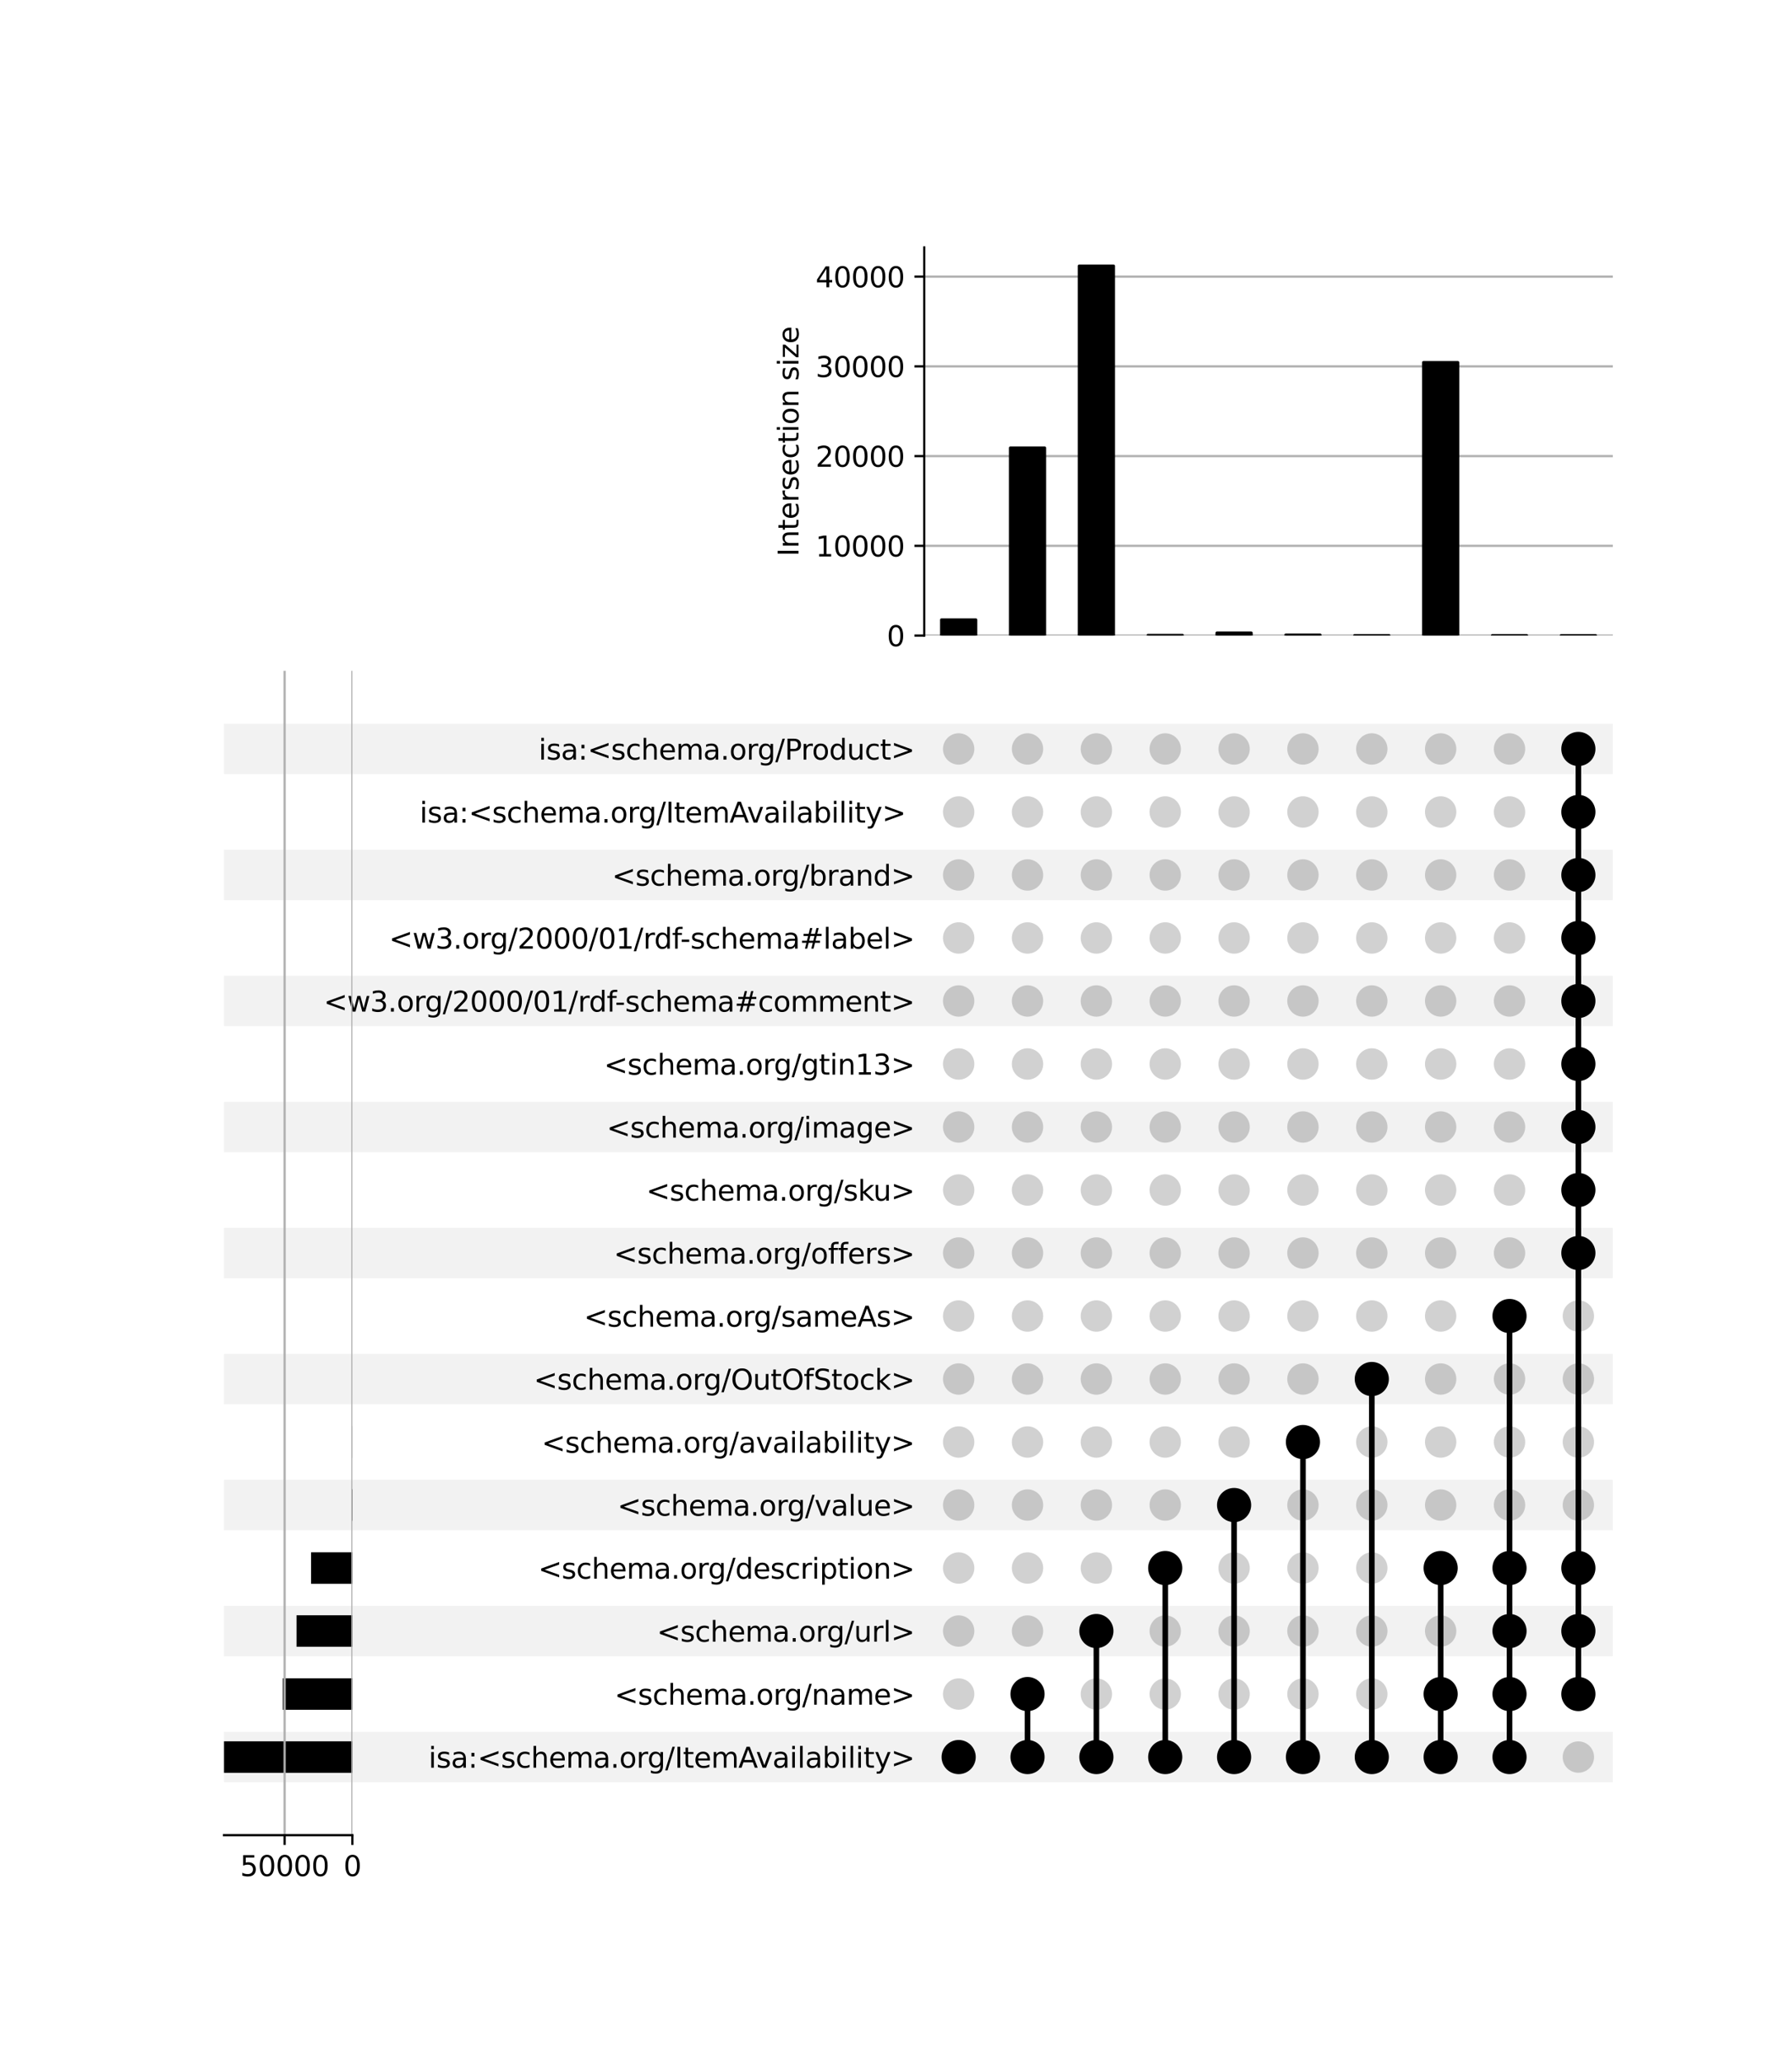 <?xml version="1.0" encoding="utf-8" standalone="no"?>
<!DOCTYPE svg PUBLIC "-//W3C//DTD SVG 1.1//EN"
  "http://www.w3.org/Graphics/SVG/1.1/DTD/svg11.dtd">
<svg xmlns:xlink="http://www.w3.org/1999/xlink" width="640pt" height="736pt" viewBox="0 0 640 736" xmlns="http://www.w3.org/2000/svg" version="1.1">
 <defs>
  <style type="text/css">*{stroke-linejoin: round; stroke-linecap: butt}</style>
 </defs>
 <g id="figure_1">
  <g id="patch_1">
   <path d="M 0 736 
L 640 736 
L 640 0 
L 0 0 
z
" style="fill: #ffffff"/>
  </g>
  <g id="axes_1">
   <g id="patch_2">
    <path d="M 80 636.149 
L 576 636.149 
L 576 618.158 
L 80 618.158 
z
" clip-path="url(#pafc2463611)" style="fill-opacity: 0.051"/>
   </g>
   <g id="patch_3">
    <path d="M 80 591.172 
L 576 591.172 
L 576 573.18 
L 80 573.18 
z
" clip-path="url(#pafc2463611)" style="fill-opacity: 0.051"/>
   </g>
   <g id="patch_4">
    <path d="M 80 546.194 
L 576 546.194 
L 576 528.203 
L 80 528.203 
z
" clip-path="url(#pafc2463611)" style="fill-opacity: 0.051"/>
   </g>
   <g id="patch_5">
    <path d="M 80 501.216 
L 576 501.216 
L 576 483.225 
L 80 483.225 
z
" clip-path="url(#pafc2463611)" style="fill-opacity: 0.051"/>
   </g>
   <g id="patch_6">
    <path d="M 80 456.238 
L 576 456.238 
L 576 438.247 
L 80 438.247 
z
" clip-path="url(#pafc2463611)" style="fill-opacity: 0.051"/>
   </g>
   <g id="patch_7">
    <path d="M 80 411.26 
L 576 411.26 
L 576 393.269 
L 80 393.269 
z
" clip-path="url(#pafc2463611)" style="fill-opacity: 0.051"/>
   </g>
   <g id="patch_8">
    <path d="M 80 366.283 
L 576 366.283 
L 576 348.292 
L 80 348.292 
z
" clip-path="url(#pafc2463611)" style="fill-opacity: 0.051"/>
   </g>
   <g id="patch_9">
    <path d="M 80 321.305 
L 576 321.305 
L 576 303.314 
L 80 303.314 
z
" clip-path="url(#pafc2463611)" style="fill-opacity: 0.051"/>
   </g>
   <g id="patch_10">
    <path d="M 80 276.327 
L 576 276.327 
L 576 258.336 
L 80 258.336 
z
" clip-path="url(#pafc2463611)" style="fill-opacity: 0.051"/>
   </g>
   <g id="matplotlib.axis_1"/>
   <g id="matplotlib.axis_2">
    <g id="ytick_1"/>
    <g id="ytick_2"/>
    <g id="ytick_3"/>
    <g id="ytick_4"/>
    <g id="ytick_5"/>
    <g id="ytick_6"/>
    <g id="ytick_7"/>
    <g id="ytick_8"/>
    <g id="ytick_9"/>
    <g id="ytick_10"/>
    <g id="ytick_11"/>
    <g id="ytick_12"/>
    <g id="ytick_13"/>
    <g id="ytick_14"/>
    <g id="ytick_15"/>
    <g id="ytick_16"/>
    <g id="ytick_17"/>
   </g>
  </g>
  <g id="axes_2">
   <g id="matplotlib.axis_3">
    <g id="ytick_18">
     <g id="line2d_1"/>
     <g id="text_1">
      <!-- isa:&lt;schema.org/ItemAvailability&gt; -->
      <g transform="translate(153.053 630.953) scale(0.1 -0.1)">
       <defs>
        <path id="DejaVuSans-69" d="M 603 3500 
L 1178 3500 
L 1178 0 
L 603 0 
L 603 3500 
z
M 603 4863 
L 1178 4863 
L 1178 4134 
L 603 4134 
L 603 4863 
z
" transform="scale(0.016)"/>
        <path id="DejaVuSans-73" d="M 2834 3397 
L 2834 2853 
Q 2591 2978 2328 3040 
Q 2066 3103 1784 3103 
Q 1356 3103 1142 2972 
Q 928 2841 928 2578 
Q 928 2378 1081 2264 
Q 1234 2150 1697 2047 
L 1894 2003 
Q 2506 1872 2764 1633 
Q 3022 1394 3022 966 
Q 3022 478 2636 193 
Q 2250 -91 1575 -91 
Q 1294 -91 989 -36 
Q 684 19 347 128 
L 347 722 
Q 666 556 975 473 
Q 1284 391 1588 391 
Q 1994 391 2212 530 
Q 2431 669 2431 922 
Q 2431 1156 2273 1281 
Q 2116 1406 1581 1522 
L 1381 1569 
Q 847 1681 609 1914 
Q 372 2147 372 2553 
Q 372 3047 722 3315 
Q 1072 3584 1716 3584 
Q 2034 3584 2315 3537 
Q 2597 3491 2834 3397 
z
" transform="scale(0.016)"/>
        <path id="DejaVuSans-61" d="M 2194 1759 
Q 1497 1759 1228 1600 
Q 959 1441 959 1056 
Q 959 750 1161 570 
Q 1363 391 1709 391 
Q 2188 391 2477 730 
Q 2766 1069 2766 1631 
L 2766 1759 
L 2194 1759 
z
M 3341 1997 
L 3341 0 
L 2766 0 
L 2766 531 
Q 2569 213 2275 61 
Q 1981 -91 1556 -91 
Q 1019 -91 701 211 
Q 384 513 384 1019 
Q 384 1609 779 1909 
Q 1175 2209 1959 2209 
L 2766 2209 
L 2766 2266 
Q 2766 2663 2505 2880 
Q 2244 3097 1772 3097 
Q 1472 3097 1187 3025 
Q 903 2953 641 2809 
L 641 3341 
Q 956 3463 1253 3523 
Q 1550 3584 1831 3584 
Q 2591 3584 2966 3190 
Q 3341 2797 3341 1997 
z
" transform="scale(0.016)"/>
        <path id="DejaVuSans-3a" d="M 750 794 
L 1409 794 
L 1409 0 
L 750 0 
L 750 794 
z
M 750 3309 
L 1409 3309 
L 1409 2516 
L 750 2516 
L 750 3309 
z
" transform="scale(0.016)"/>
        <path id="DejaVuSans-3c" d="M 4684 3150 
L 1459 2003 
L 4684 863 
L 4684 294 
L 678 1747 
L 678 2266 
L 4684 3719 
L 4684 3150 
z
" transform="scale(0.016)"/>
        <path id="DejaVuSans-63" d="M 3122 3366 
L 3122 2828 
Q 2878 2963 2633 3030 
Q 2388 3097 2138 3097 
Q 1578 3097 1268 2742 
Q 959 2388 959 1747 
Q 959 1106 1268 751 
Q 1578 397 2138 397 
Q 2388 397 2633 464 
Q 2878 531 3122 666 
L 3122 134 
Q 2881 22 2623 -34 
Q 2366 -91 2075 -91 
Q 1284 -91 818 406 
Q 353 903 353 1747 
Q 353 2603 823 3093 
Q 1294 3584 2113 3584 
Q 2378 3584 2631 3529 
Q 2884 3475 3122 3366 
z
" transform="scale(0.016)"/>
        <path id="DejaVuSans-68" d="M 3513 2113 
L 3513 0 
L 2938 0 
L 2938 2094 
Q 2938 2591 2744 2837 
Q 2550 3084 2163 3084 
Q 1697 3084 1428 2787 
Q 1159 2491 1159 1978 
L 1159 0 
L 581 0 
L 581 4863 
L 1159 4863 
L 1159 2956 
Q 1366 3272 1645 3428 
Q 1925 3584 2291 3584 
Q 2894 3584 3203 3211 
Q 3513 2838 3513 2113 
z
" transform="scale(0.016)"/>
        <path id="DejaVuSans-65" d="M 3597 1894 
L 3597 1613 
L 953 1613 
Q 991 1019 1311 708 
Q 1631 397 2203 397 
Q 2534 397 2845 478 
Q 3156 559 3463 722 
L 3463 178 
Q 3153 47 2828 -22 
Q 2503 -91 2169 -91 
Q 1331 -91 842 396 
Q 353 884 353 1716 
Q 353 2575 817 3079 
Q 1281 3584 2069 3584 
Q 2775 3584 3186 3129 
Q 3597 2675 3597 1894 
z
M 3022 2063 
Q 3016 2534 2758 2815 
Q 2500 3097 2075 3097 
Q 1594 3097 1305 2825 
Q 1016 2553 972 2059 
L 3022 2063 
z
" transform="scale(0.016)"/>
        <path id="DejaVuSans-6d" d="M 3328 2828 
Q 3544 3216 3844 3400 
Q 4144 3584 4550 3584 
Q 5097 3584 5394 3201 
Q 5691 2819 5691 2113 
L 5691 0 
L 5113 0 
L 5113 2094 
Q 5113 2597 4934 2840 
Q 4756 3084 4391 3084 
Q 3944 3084 3684 2787 
Q 3425 2491 3425 1978 
L 3425 0 
L 2847 0 
L 2847 2094 
Q 2847 2600 2669 2842 
Q 2491 3084 2119 3084 
Q 1678 3084 1418 2786 
Q 1159 2488 1159 1978 
L 1159 0 
L 581 0 
L 581 3500 
L 1159 3500 
L 1159 2956 
Q 1356 3278 1631 3431 
Q 1906 3584 2284 3584 
Q 2666 3584 2933 3390 
Q 3200 3197 3328 2828 
z
" transform="scale(0.016)"/>
        <path id="DejaVuSans-2e" d="M 684 794 
L 1344 794 
L 1344 0 
L 684 0 
L 684 794 
z
" transform="scale(0.016)"/>
        <path id="DejaVuSans-6f" d="M 1959 3097 
Q 1497 3097 1228 2736 
Q 959 2375 959 1747 
Q 959 1119 1226 758 
Q 1494 397 1959 397 
Q 2419 397 2687 759 
Q 2956 1122 2956 1747 
Q 2956 2369 2687 2733 
Q 2419 3097 1959 3097 
z
M 1959 3584 
Q 2709 3584 3137 3096 
Q 3566 2609 3566 1747 
Q 3566 888 3137 398 
Q 2709 -91 1959 -91 
Q 1206 -91 779 398 
Q 353 888 353 1747 
Q 353 2609 779 3096 
Q 1206 3584 1959 3584 
z
" transform="scale(0.016)"/>
        <path id="DejaVuSans-72" d="M 2631 2963 
Q 2534 3019 2420 3045 
Q 2306 3072 2169 3072 
Q 1681 3072 1420 2755 
Q 1159 2438 1159 1844 
L 1159 0 
L 581 0 
L 581 3500 
L 1159 3500 
L 1159 2956 
Q 1341 3275 1631 3429 
Q 1922 3584 2338 3584 
Q 2397 3584 2469 3576 
Q 2541 3569 2628 3553 
L 2631 2963 
z
" transform="scale(0.016)"/>
        <path id="DejaVuSans-67" d="M 2906 1791 
Q 2906 2416 2648 2759 
Q 2391 3103 1925 3103 
Q 1463 3103 1205 2759 
Q 947 2416 947 1791 
Q 947 1169 1205 825 
Q 1463 481 1925 481 
Q 2391 481 2648 825 
Q 2906 1169 2906 1791 
z
M 3481 434 
Q 3481 -459 3084 -895 
Q 2688 -1331 1869 -1331 
Q 1566 -1331 1297 -1286 
Q 1028 -1241 775 -1147 
L 775 -588 
Q 1028 -725 1275 -790 
Q 1522 -856 1778 -856 
Q 2344 -856 2625 -561 
Q 2906 -266 2906 331 
L 2906 616 
Q 2728 306 2450 153 
Q 2172 0 1784 0 
Q 1141 0 747 490 
Q 353 981 353 1791 
Q 353 2603 747 3093 
Q 1141 3584 1784 3584 
Q 2172 3584 2450 3431 
Q 2728 3278 2906 2969 
L 2906 3500 
L 3481 3500 
L 3481 434 
z
" transform="scale(0.016)"/>
        <path id="DejaVuSans-2f" d="M 1625 4666 
L 2156 4666 
L 531 -594 
L 0 -594 
L 1625 4666 
z
" transform="scale(0.016)"/>
        <path id="DejaVuSans-49" d="M 628 4666 
L 1259 4666 
L 1259 0 
L 628 0 
L 628 4666 
z
" transform="scale(0.016)"/>
        <path id="DejaVuSans-74" d="M 1172 4494 
L 1172 3500 
L 2356 3500 
L 2356 3053 
L 1172 3053 
L 1172 1153 
Q 1172 725 1289 603 
Q 1406 481 1766 481 
L 2356 481 
L 2356 0 
L 1766 0 
Q 1100 0 847 248 
Q 594 497 594 1153 
L 594 3053 
L 172 3053 
L 172 3500 
L 594 3500 
L 594 4494 
L 1172 4494 
z
" transform="scale(0.016)"/>
        <path id="DejaVuSans-41" d="M 2188 4044 
L 1331 1722 
L 3047 1722 
L 2188 4044 
z
M 1831 4666 
L 2547 4666 
L 4325 0 
L 3669 0 
L 3244 1197 
L 1141 1197 
L 716 0 
L 50 0 
L 1831 4666 
z
" transform="scale(0.016)"/>
        <path id="DejaVuSans-76" d="M 191 3500 
L 800 3500 
L 1894 563 
L 2988 3500 
L 3597 3500 
L 2284 0 
L 1503 0 
L 191 3500 
z
" transform="scale(0.016)"/>
        <path id="DejaVuSans-6c" d="M 603 4863 
L 1178 4863 
L 1178 0 
L 603 0 
L 603 4863 
z
" transform="scale(0.016)"/>
        <path id="DejaVuSans-62" d="M 3116 1747 
Q 3116 2381 2855 2742 
Q 2594 3103 2138 3103 
Q 1681 3103 1420 2742 
Q 1159 2381 1159 1747 
Q 1159 1113 1420 752 
Q 1681 391 2138 391 
Q 2594 391 2855 752 
Q 3116 1113 3116 1747 
z
M 1159 2969 
Q 1341 3281 1617 3432 
Q 1894 3584 2278 3584 
Q 2916 3584 3314 3078 
Q 3713 2572 3713 1747 
Q 3713 922 3314 415 
Q 2916 -91 2278 -91 
Q 1894 -91 1617 61 
Q 1341 213 1159 525 
L 1159 0 
L 581 0 
L 581 4863 
L 1159 4863 
L 1159 2969 
z
" transform="scale(0.016)"/>
        <path id="DejaVuSans-79" d="M 2059 -325 
Q 1816 -950 1584 -1140 
Q 1353 -1331 966 -1331 
L 506 -1331 
L 506 -850 
L 844 -850 
Q 1081 -850 1212 -737 
Q 1344 -625 1503 -206 
L 1606 56 
L 191 3500 
L 800 3500 
L 1894 763 
L 2988 3500 
L 3597 3500 
L 2059 -325 
z
" transform="scale(0.016)"/>
        <path id="DejaVuSans-3e" d="M 678 3150 
L 678 3719 
L 4684 2266 
L 4684 1747 
L 678 294 
L 678 863 
L 3897 2003 
L 678 3150 
z
" transform="scale(0.016)"/>
       </defs>
       <use xlink:href="#DejaVuSans-69"/>
       <use xlink:href="#DejaVuSans-73" x="27.783"/>
       <use xlink:href="#DejaVuSans-61" x="79.883"/>
       <use xlink:href="#DejaVuSans-3a" x="141.162"/>
       <use xlink:href="#DejaVuSans-3c" x="174.854"/>
       <use xlink:href="#DejaVuSans-73" x="258.643"/>
       <use xlink:href="#DejaVuSans-63" x="310.742"/>
       <use xlink:href="#DejaVuSans-68" x="365.723"/>
       <use xlink:href="#DejaVuSans-65" x="429.102"/>
       <use xlink:href="#DejaVuSans-6d" x="490.625"/>
       <use xlink:href="#DejaVuSans-61" x="588.037"/>
       <use xlink:href="#DejaVuSans-2e" x="649.316"/>
       <use xlink:href="#DejaVuSans-6f" x="681.104"/>
       <use xlink:href="#DejaVuSans-72" x="742.285"/>
       <use xlink:href="#DejaVuSans-67" x="781.648"/>
       <use xlink:href="#DejaVuSans-2f" x="845.125"/>
       <use xlink:href="#DejaVuSans-49" x="878.816"/>
       <use xlink:href="#DejaVuSans-74" x="908.309"/>
       <use xlink:href="#DejaVuSans-65" x="947.518"/>
       <use xlink:href="#DejaVuSans-6d" x="1009.041"/>
       <use xlink:href="#DejaVuSans-41" x="1106.453"/>
       <use xlink:href="#DejaVuSans-76" x="1168.986"/>
       <use xlink:href="#DejaVuSans-61" x="1228.166"/>
       <use xlink:href="#DejaVuSans-69" x="1289.445"/>
       <use xlink:href="#DejaVuSans-6c" x="1317.229"/>
       <use xlink:href="#DejaVuSans-61" x="1345.012"/>
       <use xlink:href="#DejaVuSans-62" x="1406.291"/>
       <use xlink:href="#DejaVuSans-69" x="1469.768"/>
       <use xlink:href="#DejaVuSans-6c" x="1497.551"/>
       <use xlink:href="#DejaVuSans-69" x="1525.334"/>
       <use xlink:href="#DejaVuSans-74" x="1553.117"/>
       <use xlink:href="#DejaVuSans-79" x="1592.326"/>
       <use xlink:href="#DejaVuSans-3e" x="1651.506"/>
      </g>
     </g>
    </g>
    <g id="ytick_19">
     <g id="line2d_2"/>
     <g id="text_2">
      <!-- &lt;schema.org/name&gt; -->
      <g transform="translate(219.448 608.464) scale(0.1 -0.1)">
       <defs>
        <path id="DejaVuSans-6e" d="M 3513 2113 
L 3513 0 
L 2938 0 
L 2938 2094 
Q 2938 2591 2744 2837 
Q 2550 3084 2163 3084 
Q 1697 3084 1428 2787 
Q 1159 2491 1159 1978 
L 1159 0 
L 581 0 
L 581 3500 
L 1159 3500 
L 1159 2956 
Q 1366 3272 1645 3428 
Q 1925 3584 2291 3584 
Q 2894 3584 3203 3211 
Q 3513 2838 3513 2113 
z
" transform="scale(0.016)"/>
       </defs>
       <use xlink:href="#DejaVuSans-3c"/>
       <use xlink:href="#DejaVuSans-73" x="83.789"/>
       <use xlink:href="#DejaVuSans-63" x="135.889"/>
       <use xlink:href="#DejaVuSans-68" x="190.869"/>
       <use xlink:href="#DejaVuSans-65" x="254.248"/>
       <use xlink:href="#DejaVuSans-6d" x="315.771"/>
       <use xlink:href="#DejaVuSans-61" x="413.184"/>
       <use xlink:href="#DejaVuSans-2e" x="474.463"/>
       <use xlink:href="#DejaVuSans-6f" x="506.25"/>
       <use xlink:href="#DejaVuSans-72" x="567.432"/>
       <use xlink:href="#DejaVuSans-67" x="606.795"/>
       <use xlink:href="#DejaVuSans-2f" x="670.271"/>
       <use xlink:href="#DejaVuSans-6e" x="703.963"/>
       <use xlink:href="#DejaVuSans-61" x="767.342"/>
       <use xlink:href="#DejaVuSans-6d" x="828.621"/>
       <use xlink:href="#DejaVuSans-65" x="926.033"/>
       <use xlink:href="#DejaVuSans-3e" x="987.557"/>
      </g>
     </g>
    </g>
    <g id="ytick_20">
     <g id="line2d_3"/>
     <g id="text_3">
      <!-- &lt;schema.org/url&gt; -->
      <g transform="translate(234.581 585.975) scale(0.1 -0.1)">
       <defs>
        <path id="DejaVuSans-75" d="M 544 1381 
L 544 3500 
L 1119 3500 
L 1119 1403 
Q 1119 906 1312 657 
Q 1506 409 1894 409 
Q 2359 409 2629 706 
Q 2900 1003 2900 1516 
L 2900 3500 
L 3475 3500 
L 3475 0 
L 2900 0 
L 2900 538 
Q 2691 219 2414 64 
Q 2138 -91 1772 -91 
Q 1169 -91 856 284 
Q 544 659 544 1381 
z
M 1991 3584 
L 1991 3584 
z
" transform="scale(0.016)"/>
       </defs>
       <use xlink:href="#DejaVuSans-3c"/>
       <use xlink:href="#DejaVuSans-73" x="83.789"/>
       <use xlink:href="#DejaVuSans-63" x="135.889"/>
       <use xlink:href="#DejaVuSans-68" x="190.869"/>
       <use xlink:href="#DejaVuSans-65" x="254.248"/>
       <use xlink:href="#DejaVuSans-6d" x="315.771"/>
       <use xlink:href="#DejaVuSans-61" x="413.184"/>
       <use xlink:href="#DejaVuSans-2e" x="474.463"/>
       <use xlink:href="#DejaVuSans-6f" x="506.25"/>
       <use xlink:href="#DejaVuSans-72" x="567.432"/>
       <use xlink:href="#DejaVuSans-67" x="606.795"/>
       <use xlink:href="#DejaVuSans-2f" x="670.271"/>
       <use xlink:href="#DejaVuSans-75" x="703.963"/>
       <use xlink:href="#DejaVuSans-72" x="767.342"/>
       <use xlink:href="#DejaVuSans-6c" x="808.455"/>
       <use xlink:href="#DejaVuSans-3e" x="836.238"/>
      </g>
     </g>
    </g>
    <g id="ytick_21">
     <g id="line2d_4"/>
     <g id="text_4">
      <!-- &lt;schema.org/description&gt; -->
      <g transform="translate(192.206 563.486) scale(0.1 -0.1)">
       <defs>
        <path id="DejaVuSans-64" d="M 2906 2969 
L 2906 4863 
L 3481 4863 
L 3481 0 
L 2906 0 
L 2906 525 
Q 2725 213 2448 61 
Q 2172 -91 1784 -91 
Q 1150 -91 751 415 
Q 353 922 353 1747 
Q 353 2572 751 3078 
Q 1150 3584 1784 3584 
Q 2172 3584 2448 3432 
Q 2725 3281 2906 2969 
z
M 947 1747 
Q 947 1113 1208 752 
Q 1469 391 1925 391 
Q 2381 391 2643 752 
Q 2906 1113 2906 1747 
Q 2906 2381 2643 2742 
Q 2381 3103 1925 3103 
Q 1469 3103 1208 2742 
Q 947 2381 947 1747 
z
" transform="scale(0.016)"/>
        <path id="DejaVuSans-70" d="M 1159 525 
L 1159 -1331 
L 581 -1331 
L 581 3500 
L 1159 3500 
L 1159 2969 
Q 1341 3281 1617 3432 
Q 1894 3584 2278 3584 
Q 2916 3584 3314 3078 
Q 3713 2572 3713 1747 
Q 3713 922 3314 415 
Q 2916 -91 2278 -91 
Q 1894 -91 1617 61 
Q 1341 213 1159 525 
z
M 3116 1747 
Q 3116 2381 2855 2742 
Q 2594 3103 2138 3103 
Q 1681 3103 1420 2742 
Q 1159 2381 1159 1747 
Q 1159 1113 1420 752 
Q 1681 391 2138 391 
Q 2594 391 2855 752 
Q 3116 1113 3116 1747 
z
" transform="scale(0.016)"/>
       </defs>
       <use xlink:href="#DejaVuSans-3c"/>
       <use xlink:href="#DejaVuSans-73" x="83.789"/>
       <use xlink:href="#DejaVuSans-63" x="135.889"/>
       <use xlink:href="#DejaVuSans-68" x="190.869"/>
       <use xlink:href="#DejaVuSans-65" x="254.248"/>
       <use xlink:href="#DejaVuSans-6d" x="315.771"/>
       <use xlink:href="#DejaVuSans-61" x="413.184"/>
       <use xlink:href="#DejaVuSans-2e" x="474.463"/>
       <use xlink:href="#DejaVuSans-6f" x="506.25"/>
       <use xlink:href="#DejaVuSans-72" x="567.432"/>
       <use xlink:href="#DejaVuSans-67" x="606.795"/>
       <use xlink:href="#DejaVuSans-2f" x="670.271"/>
       <use xlink:href="#DejaVuSans-64" x="703.963"/>
       <use xlink:href="#DejaVuSans-65" x="767.439"/>
       <use xlink:href="#DejaVuSans-73" x="828.963"/>
       <use xlink:href="#DejaVuSans-63" x="881.062"/>
       <use xlink:href="#DejaVuSans-72" x="936.043"/>
       <use xlink:href="#DejaVuSans-69" x="977.156"/>
       <use xlink:href="#DejaVuSans-70" x="1004.939"/>
       <use xlink:href="#DejaVuSans-74" x="1068.416"/>
       <use xlink:href="#DejaVuSans-69" x="1107.625"/>
       <use xlink:href="#DejaVuSans-6f" x="1135.408"/>
       <use xlink:href="#DejaVuSans-6e" x="1196.59"/>
       <use xlink:href="#DejaVuSans-3e" x="1259.969"/>
      </g>
     </g>
    </g>
    <g id="ytick_22">
     <g id="line2d_5"/>
     <g id="text_5">
      <!-- &lt;schema.org/value&gt; -->
      <g transform="translate(220.492 540.997) scale(0.1 -0.1)">
       <use xlink:href="#DejaVuSans-3c"/>
       <use xlink:href="#DejaVuSans-73" x="83.789"/>
       <use xlink:href="#DejaVuSans-63" x="135.889"/>
       <use xlink:href="#DejaVuSans-68" x="190.869"/>
       <use xlink:href="#DejaVuSans-65" x="254.248"/>
       <use xlink:href="#DejaVuSans-6d" x="315.771"/>
       <use xlink:href="#DejaVuSans-61" x="413.184"/>
       <use xlink:href="#DejaVuSans-2e" x="474.463"/>
       <use xlink:href="#DejaVuSans-6f" x="506.25"/>
       <use xlink:href="#DejaVuSans-72" x="567.432"/>
       <use xlink:href="#DejaVuSans-67" x="606.795"/>
       <use xlink:href="#DejaVuSans-2f" x="670.271"/>
       <use xlink:href="#DejaVuSans-76" x="703.963"/>
       <use xlink:href="#DejaVuSans-61" x="763.143"/>
       <use xlink:href="#DejaVuSans-6c" x="824.422"/>
       <use xlink:href="#DejaVuSans-75" x="852.205"/>
       <use xlink:href="#DejaVuSans-65" x="915.584"/>
       <use xlink:href="#DejaVuSans-3e" x="977.107"/>
      </g>
     </g>
    </g>
    <g id="ytick_23">
     <g id="line2d_6"/>
     <g id="text_6">
      <!-- &lt;schema.org/availability&gt; -->
      <g transform="translate(193.426 518.509) scale(0.1 -0.1)">
       <use xlink:href="#DejaVuSans-3c"/>
       <use xlink:href="#DejaVuSans-73" x="83.789"/>
       <use xlink:href="#DejaVuSans-63" x="135.889"/>
       <use xlink:href="#DejaVuSans-68" x="190.869"/>
       <use xlink:href="#DejaVuSans-65" x="254.248"/>
       <use xlink:href="#DejaVuSans-6d" x="315.771"/>
       <use xlink:href="#DejaVuSans-61" x="413.184"/>
       <use xlink:href="#DejaVuSans-2e" x="474.463"/>
       <use xlink:href="#DejaVuSans-6f" x="506.25"/>
       <use xlink:href="#DejaVuSans-72" x="567.432"/>
       <use xlink:href="#DejaVuSans-67" x="606.795"/>
       <use xlink:href="#DejaVuSans-2f" x="670.271"/>
       <use xlink:href="#DejaVuSans-61" x="703.963"/>
       <use xlink:href="#DejaVuSans-76" x="765.242"/>
       <use xlink:href="#DejaVuSans-61" x="824.422"/>
       <use xlink:href="#DejaVuSans-69" x="885.701"/>
       <use xlink:href="#DejaVuSans-6c" x="913.484"/>
       <use xlink:href="#DejaVuSans-61" x="941.268"/>
       <use xlink:href="#DejaVuSans-62" x="1002.547"/>
       <use xlink:href="#DejaVuSans-69" x="1066.023"/>
       <use xlink:href="#DejaVuSans-6c" x="1093.807"/>
       <use xlink:href="#DejaVuSans-69" x="1121.59"/>
       <use xlink:href="#DejaVuSans-74" x="1149.373"/>
       <use xlink:href="#DejaVuSans-79" x="1188.582"/>
       <use xlink:href="#DejaVuSans-3e" x="1247.762"/>
      </g>
     </g>
    </g>
    <g id="ytick_24">
     <g id="line2d_7"/>
     <g id="text_7">
      <!-- &lt;schema.org/OutOfStock&gt; -->
      <g transform="translate(190.609 496.02) scale(0.1 -0.1)">
       <defs>
        <path id="DejaVuSans-4f" d="M 2522 4238 
Q 1834 4238 1429 3725 
Q 1025 3213 1025 2328 
Q 1025 1447 1429 934 
Q 1834 422 2522 422 
Q 3209 422 3611 934 
Q 4013 1447 4013 2328 
Q 4013 3213 3611 3725 
Q 3209 4238 2522 4238 
z
M 2522 4750 
Q 3503 4750 4090 4092 
Q 4678 3434 4678 2328 
Q 4678 1225 4090 567 
Q 3503 -91 2522 -91 
Q 1538 -91 948 565 
Q 359 1222 359 2328 
Q 359 3434 948 4092 
Q 1538 4750 2522 4750 
z
" transform="scale(0.016)"/>
        <path id="DejaVuSans-66" d="M 2375 4863 
L 2375 4384 
L 1825 4384 
Q 1516 4384 1395 4259 
Q 1275 4134 1275 3809 
L 1275 3500 
L 2222 3500 
L 2222 3053 
L 1275 3053 
L 1275 0 
L 697 0 
L 697 3053 
L 147 3053 
L 147 3500 
L 697 3500 
L 697 3744 
Q 697 4328 969 4595 
Q 1241 4863 1831 4863 
L 2375 4863 
z
" transform="scale(0.016)"/>
        <path id="DejaVuSans-53" d="M 3425 4513 
L 3425 3897 
Q 3066 4069 2747 4153 
Q 2428 4238 2131 4238 
Q 1616 4238 1336 4038 
Q 1056 3838 1056 3469 
Q 1056 3159 1242 3001 
Q 1428 2844 1947 2747 
L 2328 2669 
Q 3034 2534 3370 2195 
Q 3706 1856 3706 1288 
Q 3706 609 3251 259 
Q 2797 -91 1919 -91 
Q 1588 -91 1214 -16 
Q 841 59 441 206 
L 441 856 
Q 825 641 1194 531 
Q 1563 422 1919 422 
Q 2459 422 2753 634 
Q 3047 847 3047 1241 
Q 3047 1584 2836 1778 
Q 2625 1972 2144 2069 
L 1759 2144 
Q 1053 2284 737 2584 
Q 422 2884 422 3419 
Q 422 4038 858 4394 
Q 1294 4750 2059 4750 
Q 2388 4750 2728 4690 
Q 3069 4631 3425 4513 
z
" transform="scale(0.016)"/>
        <path id="DejaVuSans-6b" d="M 581 4863 
L 1159 4863 
L 1159 1991 
L 2875 3500 
L 3609 3500 
L 1753 1863 
L 3688 0 
L 2938 0 
L 1159 1709 
L 1159 0 
L 581 0 
L 581 4863 
z
" transform="scale(0.016)"/>
       </defs>
       <use xlink:href="#DejaVuSans-3c"/>
       <use xlink:href="#DejaVuSans-73" x="83.789"/>
       <use xlink:href="#DejaVuSans-63" x="135.889"/>
       <use xlink:href="#DejaVuSans-68" x="190.869"/>
       <use xlink:href="#DejaVuSans-65" x="254.248"/>
       <use xlink:href="#DejaVuSans-6d" x="315.771"/>
       <use xlink:href="#DejaVuSans-61" x="413.184"/>
       <use xlink:href="#DejaVuSans-2e" x="474.463"/>
       <use xlink:href="#DejaVuSans-6f" x="506.25"/>
       <use xlink:href="#DejaVuSans-72" x="567.432"/>
       <use xlink:href="#DejaVuSans-67" x="606.795"/>
       <use xlink:href="#DejaVuSans-2f" x="670.271"/>
       <use xlink:href="#DejaVuSans-4f" x="703.963"/>
       <use xlink:href="#DejaVuSans-75" x="782.674"/>
       <use xlink:href="#DejaVuSans-74" x="846.053"/>
       <use xlink:href="#DejaVuSans-4f" x="885.262"/>
       <use xlink:href="#DejaVuSans-66" x="963.973"/>
       <use xlink:href="#DejaVuSans-53" x="999.178"/>
       <use xlink:href="#DejaVuSans-74" x="1062.654"/>
       <use xlink:href="#DejaVuSans-6f" x="1101.863"/>
       <use xlink:href="#DejaVuSans-63" x="1163.045"/>
       <use xlink:href="#DejaVuSans-6b" x="1218.025"/>
       <use xlink:href="#DejaVuSans-3e" x="1275.936"/>
      </g>
     </g>
    </g>
    <g id="ytick_25">
     <g id="line2d_8"/>
     <g id="text_8">
      <!-- &lt;schema.org/sameAs&gt; -->
      <g transform="translate(208.526 473.531) scale(0.1 -0.1)">
       <use xlink:href="#DejaVuSans-3c"/>
       <use xlink:href="#DejaVuSans-73" x="83.789"/>
       <use xlink:href="#DejaVuSans-63" x="135.889"/>
       <use xlink:href="#DejaVuSans-68" x="190.869"/>
       <use xlink:href="#DejaVuSans-65" x="254.248"/>
       <use xlink:href="#DejaVuSans-6d" x="315.771"/>
       <use xlink:href="#DejaVuSans-61" x="413.184"/>
       <use xlink:href="#DejaVuSans-2e" x="474.463"/>
       <use xlink:href="#DejaVuSans-6f" x="506.25"/>
       <use xlink:href="#DejaVuSans-72" x="567.432"/>
       <use xlink:href="#DejaVuSans-67" x="606.795"/>
       <use xlink:href="#DejaVuSans-2f" x="670.271"/>
       <use xlink:href="#DejaVuSans-73" x="703.963"/>
       <use xlink:href="#DejaVuSans-61" x="756.062"/>
       <use xlink:href="#DejaVuSans-6d" x="817.342"/>
       <use xlink:href="#DejaVuSans-65" x="914.754"/>
       <use xlink:href="#DejaVuSans-41" x="976.277"/>
       <use xlink:href="#DejaVuSans-73" x="1044.686"/>
       <use xlink:href="#DejaVuSans-3e" x="1096.785"/>
      </g>
     </g>
    </g>
    <g id="ytick_26">
     <g id="line2d_9"/>
     <g id="text_9">
      <!-- &lt;schema.org/offers&gt; -->
      <g transform="translate(219.175 451.042) scale(0.1 -0.1)">
       <use xlink:href="#DejaVuSans-3c"/>
       <use xlink:href="#DejaVuSans-73" x="83.789"/>
       <use xlink:href="#DejaVuSans-63" x="135.889"/>
       <use xlink:href="#DejaVuSans-68" x="190.869"/>
       <use xlink:href="#DejaVuSans-65" x="254.248"/>
       <use xlink:href="#DejaVuSans-6d" x="315.771"/>
       <use xlink:href="#DejaVuSans-61" x="413.184"/>
       <use xlink:href="#DejaVuSans-2e" x="474.463"/>
       <use xlink:href="#DejaVuSans-6f" x="506.25"/>
       <use xlink:href="#DejaVuSans-72" x="567.432"/>
       <use xlink:href="#DejaVuSans-67" x="606.795"/>
       <use xlink:href="#DejaVuSans-2f" x="670.271"/>
       <use xlink:href="#DejaVuSans-6f" x="703.963"/>
       <use xlink:href="#DejaVuSans-66" x="765.145"/>
       <use xlink:href="#DejaVuSans-66" x="800.35"/>
       <use xlink:href="#DejaVuSans-65" x="835.555"/>
       <use xlink:href="#DejaVuSans-72" x="897.078"/>
       <use xlink:href="#DejaVuSans-73" x="938.191"/>
       <use xlink:href="#DejaVuSans-3e" x="990.291"/>
      </g>
     </g>
    </g>
    <g id="ytick_27">
     <g id="line2d_10"/>
     <g id="text_10">
      <!-- &lt;schema.org/sku&gt; -->
      <g transform="translate(230.782 428.553) scale(0.1 -0.1)">
       <use xlink:href="#DejaVuSans-3c"/>
       <use xlink:href="#DejaVuSans-73" x="83.789"/>
       <use xlink:href="#DejaVuSans-63" x="135.889"/>
       <use xlink:href="#DejaVuSans-68" x="190.869"/>
       <use xlink:href="#DejaVuSans-65" x="254.248"/>
       <use xlink:href="#DejaVuSans-6d" x="315.771"/>
       <use xlink:href="#DejaVuSans-61" x="413.184"/>
       <use xlink:href="#DejaVuSans-2e" x="474.463"/>
       <use xlink:href="#DejaVuSans-6f" x="506.25"/>
       <use xlink:href="#DejaVuSans-72" x="567.432"/>
       <use xlink:href="#DejaVuSans-67" x="606.795"/>
       <use xlink:href="#DejaVuSans-2f" x="670.271"/>
       <use xlink:href="#DejaVuSans-73" x="703.963"/>
       <use xlink:href="#DejaVuSans-6b" x="756.062"/>
       <use xlink:href="#DejaVuSans-75" x="810.848"/>
       <use xlink:href="#DejaVuSans-3e" x="874.227"/>
      </g>
     </g>
    </g>
    <g id="ytick_28">
     <g id="line2d_11"/>
     <g id="text_11">
      <!-- &lt;schema.org/image&gt; -->
      <g transform="translate(216.659 406.064) scale(0.1 -0.1)">
       <use xlink:href="#DejaVuSans-3c"/>
       <use xlink:href="#DejaVuSans-73" x="83.789"/>
       <use xlink:href="#DejaVuSans-63" x="135.889"/>
       <use xlink:href="#DejaVuSans-68" x="190.869"/>
       <use xlink:href="#DejaVuSans-65" x="254.248"/>
       <use xlink:href="#DejaVuSans-6d" x="315.771"/>
       <use xlink:href="#DejaVuSans-61" x="413.184"/>
       <use xlink:href="#DejaVuSans-2e" x="474.463"/>
       <use xlink:href="#DejaVuSans-6f" x="506.25"/>
       <use xlink:href="#DejaVuSans-72" x="567.432"/>
       <use xlink:href="#DejaVuSans-67" x="606.795"/>
       <use xlink:href="#DejaVuSans-2f" x="670.271"/>
       <use xlink:href="#DejaVuSans-69" x="703.963"/>
       <use xlink:href="#DejaVuSans-6d" x="731.746"/>
       <use xlink:href="#DejaVuSans-61" x="829.158"/>
       <use xlink:href="#DejaVuSans-67" x="890.438"/>
       <use xlink:href="#DejaVuSans-65" x="953.914"/>
       <use xlink:href="#DejaVuSans-3e" x="1015.438"/>
      </g>
     </g>
    </g>
    <g id="ytick_29">
     <g id="line2d_12"/>
     <g id="text_12">
      <!-- &lt;schema.org/gtin13&gt; -->
      <g transform="translate(215.698 383.575) scale(0.1 -0.1)">
       <defs>
        <path id="DejaVuSans-31" d="M 794 531 
L 1825 531 
L 1825 4091 
L 703 3866 
L 703 4441 
L 1819 4666 
L 2450 4666 
L 2450 531 
L 3481 531 
L 3481 0 
L 794 0 
L 794 531 
z
" transform="scale(0.016)"/>
        <path id="DejaVuSans-33" d="M 2597 2516 
Q 3050 2419 3304 2112 
Q 3559 1806 3559 1356 
Q 3559 666 3084 287 
Q 2609 -91 1734 -91 
Q 1441 -91 1130 -33 
Q 819 25 488 141 
L 488 750 
Q 750 597 1062 519 
Q 1375 441 1716 441 
Q 2309 441 2620 675 
Q 2931 909 2931 1356 
Q 2931 1769 2642 2001 
Q 2353 2234 1838 2234 
L 1294 2234 
L 1294 2753 
L 1863 2753 
Q 2328 2753 2575 2939 
Q 2822 3125 2822 3475 
Q 2822 3834 2567 4026 
Q 2313 4219 1838 4219 
Q 1578 4219 1281 4162 
Q 984 4106 628 3988 
L 628 4550 
Q 988 4650 1302 4700 
Q 1616 4750 1894 4750 
Q 2613 4750 3031 4423 
Q 3450 4097 3450 3541 
Q 3450 3153 3228 2886 
Q 3006 2619 2597 2516 
z
" transform="scale(0.016)"/>
       </defs>
       <use xlink:href="#DejaVuSans-3c"/>
       <use xlink:href="#DejaVuSans-73" x="83.789"/>
       <use xlink:href="#DejaVuSans-63" x="135.889"/>
       <use xlink:href="#DejaVuSans-68" x="190.869"/>
       <use xlink:href="#DejaVuSans-65" x="254.248"/>
       <use xlink:href="#DejaVuSans-6d" x="315.771"/>
       <use xlink:href="#DejaVuSans-61" x="413.184"/>
       <use xlink:href="#DejaVuSans-2e" x="474.463"/>
       <use xlink:href="#DejaVuSans-6f" x="506.25"/>
       <use xlink:href="#DejaVuSans-72" x="567.432"/>
       <use xlink:href="#DejaVuSans-67" x="606.795"/>
       <use xlink:href="#DejaVuSans-2f" x="670.271"/>
       <use xlink:href="#DejaVuSans-67" x="703.963"/>
       <use xlink:href="#DejaVuSans-74" x="767.439"/>
       <use xlink:href="#DejaVuSans-69" x="806.648"/>
       <use xlink:href="#DejaVuSans-6e" x="834.432"/>
       <use xlink:href="#DejaVuSans-31" x="897.811"/>
       <use xlink:href="#DejaVuSans-33" x="961.434"/>
       <use xlink:href="#DejaVuSans-3e" x="1025.057"/>
      </g>
     </g>
    </g>
    <g id="ytick_30">
     <g id="line2d_13"/>
     <g id="text_13">
      <!-- &lt;w3.org/2000/01/rdf-schema#comment&gt; -->
      <g transform="translate(115.603 361.086) scale(0.1 -0.1)">
       <defs>
        <path id="DejaVuSans-77" d="M 269 3500 
L 844 3500 
L 1563 769 
L 2278 3500 
L 2956 3500 
L 3675 769 
L 4391 3500 
L 4966 3500 
L 4050 0 
L 3372 0 
L 2619 2869 
L 1863 0 
L 1184 0 
L 269 3500 
z
" transform="scale(0.016)"/>
        <path id="DejaVuSans-32" d="M 1228 531 
L 3431 531 
L 3431 0 
L 469 0 
L 469 531 
Q 828 903 1448 1529 
Q 2069 2156 2228 2338 
Q 2531 2678 2651 2914 
Q 2772 3150 2772 3378 
Q 2772 3750 2511 3984 
Q 2250 4219 1831 4219 
Q 1534 4219 1204 4116 
Q 875 4013 500 3803 
L 500 4441 
Q 881 4594 1212 4672 
Q 1544 4750 1819 4750 
Q 2544 4750 2975 4387 
Q 3406 4025 3406 3419 
Q 3406 3131 3298 2873 
Q 3191 2616 2906 2266 
Q 2828 2175 2409 1742 
Q 1991 1309 1228 531 
z
" transform="scale(0.016)"/>
        <path id="DejaVuSans-30" d="M 2034 4250 
Q 1547 4250 1301 3770 
Q 1056 3291 1056 2328 
Q 1056 1369 1301 889 
Q 1547 409 2034 409 
Q 2525 409 2770 889 
Q 3016 1369 3016 2328 
Q 3016 3291 2770 3770 
Q 2525 4250 2034 4250 
z
M 2034 4750 
Q 2819 4750 3233 4129 
Q 3647 3509 3647 2328 
Q 3647 1150 3233 529 
Q 2819 -91 2034 -91 
Q 1250 -91 836 529 
Q 422 1150 422 2328 
Q 422 3509 836 4129 
Q 1250 4750 2034 4750 
z
" transform="scale(0.016)"/>
        <path id="DejaVuSans-2d" d="M 313 2009 
L 1997 2009 
L 1997 1497 
L 313 1497 
L 313 2009 
z
" transform="scale(0.016)"/>
        <path id="DejaVuSans-23" d="M 3272 2816 
L 2363 2816 
L 2100 1772 
L 3016 1772 
L 3272 2816 
z
M 2803 4594 
L 2478 3297 
L 3391 3297 
L 3719 4594 
L 4219 4594 
L 3897 3297 
L 4872 3297 
L 4872 2816 
L 3775 2816 
L 3519 1772 
L 4513 1772 
L 4513 1294 
L 3397 1294 
L 3072 0 
L 2572 0 
L 2894 1294 
L 1978 1294 
L 1656 0 
L 1153 0 
L 1478 1294 
L 494 1294 
L 494 1772 
L 1594 1772 
L 1856 2816 
L 850 2816 
L 850 3297 
L 1978 3297 
L 2297 4594 
L 2803 4594 
z
" transform="scale(0.016)"/>
       </defs>
       <use xlink:href="#DejaVuSans-3c"/>
       <use xlink:href="#DejaVuSans-77" x="83.789"/>
       <use xlink:href="#DejaVuSans-33" x="165.576"/>
       <use xlink:href="#DejaVuSans-2e" x="229.199"/>
       <use xlink:href="#DejaVuSans-6f" x="260.986"/>
       <use xlink:href="#DejaVuSans-72" x="322.168"/>
       <use xlink:href="#DejaVuSans-67" x="361.531"/>
       <use xlink:href="#DejaVuSans-2f" x="425.008"/>
       <use xlink:href="#DejaVuSans-32" x="458.699"/>
       <use xlink:href="#DejaVuSans-30" x="522.322"/>
       <use xlink:href="#DejaVuSans-30" x="585.945"/>
       <use xlink:href="#DejaVuSans-30" x="649.568"/>
       <use xlink:href="#DejaVuSans-2f" x="713.191"/>
       <use xlink:href="#DejaVuSans-30" x="746.883"/>
       <use xlink:href="#DejaVuSans-31" x="810.506"/>
       <use xlink:href="#DejaVuSans-2f" x="874.129"/>
       <use xlink:href="#DejaVuSans-72" x="907.82"/>
       <use xlink:href="#DejaVuSans-64" x="947.184"/>
       <use xlink:href="#DejaVuSans-66" x="1010.66"/>
       <use xlink:href="#DejaVuSans-2d" x="1040.365"/>
       <use xlink:href="#DejaVuSans-73" x="1076.449"/>
       <use xlink:href="#DejaVuSans-63" x="1128.549"/>
       <use xlink:href="#DejaVuSans-68" x="1183.529"/>
       <use xlink:href="#DejaVuSans-65" x="1246.908"/>
       <use xlink:href="#DejaVuSans-6d" x="1308.432"/>
       <use xlink:href="#DejaVuSans-61" x="1405.844"/>
       <use xlink:href="#DejaVuSans-23" x="1467.123"/>
       <use xlink:href="#DejaVuSans-63" x="1550.912"/>
       <use xlink:href="#DejaVuSans-6f" x="1605.893"/>
       <use xlink:href="#DejaVuSans-6d" x="1667.074"/>
       <use xlink:href="#DejaVuSans-6d" x="1764.486"/>
       <use xlink:href="#DejaVuSans-65" x="1861.898"/>
       <use xlink:href="#DejaVuSans-6e" x="1923.422"/>
       <use xlink:href="#DejaVuSans-74" x="1986.801"/>
       <use xlink:href="#DejaVuSans-3e" x="2026.01"/>
      </g>
     </g>
    </g>
    <g id="ytick_31">
     <g id="line2d_14"/>
     <g id="text_14">
      <!-- &lt;w3.org/2000/01/rdf-schema#label&gt; -->
      <g transform="translate(138.926 338.597) scale(0.1 -0.1)">
       <use xlink:href="#DejaVuSans-3c"/>
       <use xlink:href="#DejaVuSans-77" x="83.789"/>
       <use xlink:href="#DejaVuSans-33" x="165.576"/>
       <use xlink:href="#DejaVuSans-2e" x="229.199"/>
       <use xlink:href="#DejaVuSans-6f" x="260.986"/>
       <use xlink:href="#DejaVuSans-72" x="322.168"/>
       <use xlink:href="#DejaVuSans-67" x="361.531"/>
       <use xlink:href="#DejaVuSans-2f" x="425.008"/>
       <use xlink:href="#DejaVuSans-32" x="458.699"/>
       <use xlink:href="#DejaVuSans-30" x="522.322"/>
       <use xlink:href="#DejaVuSans-30" x="585.945"/>
       <use xlink:href="#DejaVuSans-30" x="649.568"/>
       <use xlink:href="#DejaVuSans-2f" x="713.191"/>
       <use xlink:href="#DejaVuSans-30" x="746.883"/>
       <use xlink:href="#DejaVuSans-31" x="810.506"/>
       <use xlink:href="#DejaVuSans-2f" x="874.129"/>
       <use xlink:href="#DejaVuSans-72" x="907.82"/>
       <use xlink:href="#DejaVuSans-64" x="947.184"/>
       <use xlink:href="#DejaVuSans-66" x="1010.66"/>
       <use xlink:href="#DejaVuSans-2d" x="1040.365"/>
       <use xlink:href="#DejaVuSans-73" x="1076.449"/>
       <use xlink:href="#DejaVuSans-63" x="1128.549"/>
       <use xlink:href="#DejaVuSans-68" x="1183.529"/>
       <use xlink:href="#DejaVuSans-65" x="1246.908"/>
       <use xlink:href="#DejaVuSans-6d" x="1308.432"/>
       <use xlink:href="#DejaVuSans-61" x="1405.844"/>
       <use xlink:href="#DejaVuSans-23" x="1467.123"/>
       <use xlink:href="#DejaVuSans-6c" x="1550.912"/>
       <use xlink:href="#DejaVuSans-61" x="1578.695"/>
       <use xlink:href="#DejaVuSans-62" x="1639.975"/>
       <use xlink:href="#DejaVuSans-65" x="1703.451"/>
       <use xlink:href="#DejaVuSans-6c" x="1764.975"/>
       <use xlink:href="#DejaVuSans-3e" x="1792.758"/>
      </g>
     </g>
    </g>
    <g id="ytick_32">
     <g id="line2d_15"/>
     <g id="text_15">
      <!-- &lt;schema.org/brand&gt; -->
      <g transform="translate(218.534 316.109) scale(0.1 -0.1)">
       <use xlink:href="#DejaVuSans-3c"/>
       <use xlink:href="#DejaVuSans-73" x="83.789"/>
       <use xlink:href="#DejaVuSans-63" x="135.889"/>
       <use xlink:href="#DejaVuSans-68" x="190.869"/>
       <use xlink:href="#DejaVuSans-65" x="254.248"/>
       <use xlink:href="#DejaVuSans-6d" x="315.771"/>
       <use xlink:href="#DejaVuSans-61" x="413.184"/>
       <use xlink:href="#DejaVuSans-2e" x="474.463"/>
       <use xlink:href="#DejaVuSans-6f" x="506.25"/>
       <use xlink:href="#DejaVuSans-72" x="567.432"/>
       <use xlink:href="#DejaVuSans-67" x="606.795"/>
       <use xlink:href="#DejaVuSans-2f" x="670.271"/>
       <use xlink:href="#DejaVuSans-62" x="703.963"/>
       <use xlink:href="#DejaVuSans-72" x="767.439"/>
       <use xlink:href="#DejaVuSans-61" x="808.553"/>
       <use xlink:href="#DejaVuSans-6e" x="869.832"/>
       <use xlink:href="#DejaVuSans-64" x="933.211"/>
       <use xlink:href="#DejaVuSans-3e" x="996.688"/>
      </g>
     </g>
    </g>
    <g id="ytick_33">
     <g id="line2d_16"/>
     <g id="text_16">
      <!-- isa:&lt;schema.org/ItemAvailability&gt;  -->
      <g transform="translate(149.875 293.62) scale(0.1 -0.1)">
       <defs>
        <path id="DejaVuSans-20" transform="scale(0.016)"/>
       </defs>
       <use xlink:href="#DejaVuSans-69"/>
       <use xlink:href="#DejaVuSans-73" x="27.783"/>
       <use xlink:href="#DejaVuSans-61" x="79.883"/>
       <use xlink:href="#DejaVuSans-3a" x="141.162"/>
       <use xlink:href="#DejaVuSans-3c" x="174.854"/>
       <use xlink:href="#DejaVuSans-73" x="258.643"/>
       <use xlink:href="#DejaVuSans-63" x="310.742"/>
       <use xlink:href="#DejaVuSans-68" x="365.723"/>
       <use xlink:href="#DejaVuSans-65" x="429.102"/>
       <use xlink:href="#DejaVuSans-6d" x="490.625"/>
       <use xlink:href="#DejaVuSans-61" x="588.037"/>
       <use xlink:href="#DejaVuSans-2e" x="649.316"/>
       <use xlink:href="#DejaVuSans-6f" x="681.104"/>
       <use xlink:href="#DejaVuSans-72" x="742.285"/>
       <use xlink:href="#DejaVuSans-67" x="781.648"/>
       <use xlink:href="#DejaVuSans-2f" x="845.125"/>
       <use xlink:href="#DejaVuSans-49" x="878.816"/>
       <use xlink:href="#DejaVuSans-74" x="908.309"/>
       <use xlink:href="#DejaVuSans-65" x="947.518"/>
       <use xlink:href="#DejaVuSans-6d" x="1009.041"/>
       <use xlink:href="#DejaVuSans-41" x="1106.453"/>
       <use xlink:href="#DejaVuSans-76" x="1168.986"/>
       <use xlink:href="#DejaVuSans-61" x="1228.166"/>
       <use xlink:href="#DejaVuSans-69" x="1289.445"/>
       <use xlink:href="#DejaVuSans-6c" x="1317.229"/>
       <use xlink:href="#DejaVuSans-61" x="1345.012"/>
       <use xlink:href="#DejaVuSans-62" x="1406.291"/>
       <use xlink:href="#DejaVuSans-69" x="1469.768"/>
       <use xlink:href="#DejaVuSans-6c" x="1497.551"/>
       <use xlink:href="#DejaVuSans-69" x="1525.334"/>
       <use xlink:href="#DejaVuSans-74" x="1553.117"/>
       <use xlink:href="#DejaVuSans-79" x="1592.326"/>
       <use xlink:href="#DejaVuSans-3e" x="1651.506"/>
       <use xlink:href="#DejaVuSans-20" x="1735.295"/>
      </g>
     </g>
    </g>
    <g id="ytick_34">
     <g id="line2d_17"/>
     <g id="text_17">
      <!-- isa:&lt;schema.org/Product&gt; -->
      <g transform="translate(192.359 271.131) scale(0.1 -0.1)">
       <defs>
        <path id="DejaVuSans-50" d="M 1259 4147 
L 1259 2394 
L 2053 2394 
Q 2494 2394 2734 2622 
Q 2975 2850 2975 3272 
Q 2975 3691 2734 3919 
Q 2494 4147 2053 4147 
L 1259 4147 
z
M 628 4666 
L 2053 4666 
Q 2838 4666 3239 4311 
Q 3641 3956 3641 3272 
Q 3641 2581 3239 2228 
Q 2838 1875 2053 1875 
L 1259 1875 
L 1259 0 
L 628 0 
L 628 4666 
z
" transform="scale(0.016)"/>
       </defs>
       <use xlink:href="#DejaVuSans-69"/>
       <use xlink:href="#DejaVuSans-73" x="27.783"/>
       <use xlink:href="#DejaVuSans-61" x="79.883"/>
       <use xlink:href="#DejaVuSans-3a" x="141.162"/>
       <use xlink:href="#DejaVuSans-3c" x="174.854"/>
       <use xlink:href="#DejaVuSans-73" x="258.643"/>
       <use xlink:href="#DejaVuSans-63" x="310.742"/>
       <use xlink:href="#DejaVuSans-68" x="365.723"/>
       <use xlink:href="#DejaVuSans-65" x="429.102"/>
       <use xlink:href="#DejaVuSans-6d" x="490.625"/>
       <use xlink:href="#DejaVuSans-61" x="588.037"/>
       <use xlink:href="#DejaVuSans-2e" x="649.316"/>
       <use xlink:href="#DejaVuSans-6f" x="681.104"/>
       <use xlink:href="#DejaVuSans-72" x="742.285"/>
       <use xlink:href="#DejaVuSans-67" x="781.648"/>
       <use xlink:href="#DejaVuSans-2f" x="845.125"/>
       <use xlink:href="#DejaVuSans-50" x="878.816"/>
       <use xlink:href="#DejaVuSans-72" x="937.369"/>
       <use xlink:href="#DejaVuSans-6f" x="976.232"/>
       <use xlink:href="#DejaVuSans-64" x="1037.414"/>
       <use xlink:href="#DejaVuSans-75" x="1100.891"/>
       <use xlink:href="#DejaVuSans-63" x="1164.27"/>
       <use xlink:href="#DejaVuSans-74" x="1219.25"/>
       <use xlink:href="#DejaVuSans-3e" x="1258.459"/>
      </g>
     </g>
    </g>
   </g>
   <g id="LineCollection_1">
    <path d="M 342.38 627.154 
L 342.38 627.154 
" clip-path="url(#p461d7940ab)" style="fill: none; stroke: #000000; stroke-width: 2"/>
    <path d="M 366.971 627.154 
L 366.971 604.665 
" clip-path="url(#p461d7940ab)" style="fill: none; stroke: #000000; stroke-width: 2"/>
    <path d="M 391.563 627.154 
L 391.563 582.176 
" clip-path="url(#p461d7940ab)" style="fill: none; stroke: #000000; stroke-width: 2"/>
    <path d="M 416.155 627.154 
L 416.155 559.687 
" clip-path="url(#p461d7940ab)" style="fill: none; stroke: #000000; stroke-width: 2"/>
    <path d="M 440.746 627.154 
L 440.746 537.198 
" clip-path="url(#p461d7940ab)" style="fill: none; stroke: #000000; stroke-width: 2"/>
    <path d="M 465.338 627.154 
L 465.338 514.709 
" clip-path="url(#p461d7940ab)" style="fill: none; stroke: #000000; stroke-width: 2"/>
    <path d="M 489.929 627.154 
L 489.929 492.22 
" clip-path="url(#p461d7940ab)" style="fill: none; stroke: #000000; stroke-width: 2"/>
    <path d="M 514.521 627.154 
L 514.521 559.687 
" clip-path="url(#p461d7940ab)" style="fill: none; stroke: #000000; stroke-width: 2"/>
    <path d="M 539.113 627.154 
L 539.113 469.732 
" clip-path="url(#p461d7940ab)" style="fill: none; stroke: #000000; stroke-width: 2"/>
    <path d="M 563.704 604.665 
L 563.704 267.332 
" clip-path="url(#p461d7940ab)" style="fill: none; stroke: #000000; stroke-width: 2"/>
   </g>
   <g id="PathCollection_1">
    <defs>
     <path id="C0_0_1bdbba843f" d="M 0 5.6 
C 1.485 5.6 2.91 5.01 3.96 3.96 
C 5.01 2.91 5.6 1.485 5.6 -0 
C 5.6 -1.485 5.01 -2.91 3.96 -3.96 
C 2.91 -5.01 1.485 -5.6 0 -5.6 
C -1.485 -5.6 -2.91 -5.01 -3.96 -3.96 
C -5.01 -2.91 -5.6 -1.485 -5.6 0 
C -5.6 1.485 -5.01 2.91 -3.96 3.96 
C -2.91 5.01 -1.485 5.6 0 5.6 
z
"/>
    </defs>
    <g clip-path="url(#p461d7940ab)">
     <use xlink:href="#C0_0_1bdbba843f" x="342.38" y="627.154" style="stroke: #000000"/>
    </g>
    <g clip-path="url(#p461d7940ab)">
     <use xlink:href="#C0_0_1bdbba843f" x="342.38" y="604.665" style="fill-opacity: 0.18"/>
    </g>
    <g clip-path="url(#p461d7940ab)">
     <use xlink:href="#C0_0_1bdbba843f" x="342.38" y="582.176" style="fill-opacity: 0.18"/>
    </g>
    <g clip-path="url(#p461d7940ab)">
     <use xlink:href="#C0_0_1bdbba843f" x="342.38" y="559.687" style="fill-opacity: 0.18"/>
    </g>
    <g clip-path="url(#p461d7940ab)">
     <use xlink:href="#C0_0_1bdbba843f" x="342.38" y="537.198" style="fill-opacity: 0.18"/>
    </g>
    <g clip-path="url(#p461d7940ab)">
     <use xlink:href="#C0_0_1bdbba843f" x="342.38" y="514.709" style="fill-opacity: 0.18"/>
    </g>
    <g clip-path="url(#p461d7940ab)">
     <use xlink:href="#C0_0_1bdbba843f" x="342.38" y="492.22" style="fill-opacity: 0.18"/>
    </g>
    <g clip-path="url(#p461d7940ab)">
     <use xlink:href="#C0_0_1bdbba843f" x="342.38" y="469.732" style="fill-opacity: 0.18"/>
    </g>
    <g clip-path="url(#p461d7940ab)">
     <use xlink:href="#C0_0_1bdbba843f" x="342.38" y="447.243" style="fill-opacity: 0.18"/>
    </g>
    <g clip-path="url(#p461d7940ab)">
     <use xlink:href="#C0_0_1bdbba843f" x="342.38" y="424.754" style="fill-opacity: 0.18"/>
    </g>
    <g clip-path="url(#p461d7940ab)">
     <use xlink:href="#C0_0_1bdbba843f" x="342.38" y="402.265" style="fill-opacity: 0.18"/>
    </g>
    <g clip-path="url(#p461d7940ab)">
     <use xlink:href="#C0_0_1bdbba843f" x="342.38" y="379.776" style="fill-opacity: 0.18"/>
    </g>
    <g clip-path="url(#p461d7940ab)">
     <use xlink:href="#C0_0_1bdbba843f" x="342.38" y="357.287" style="fill-opacity: 0.18"/>
    </g>
    <g clip-path="url(#p461d7940ab)">
     <use xlink:href="#C0_0_1bdbba843f" x="342.38" y="334.798" style="fill-opacity: 0.18"/>
    </g>
    <g clip-path="url(#p461d7940ab)">
     <use xlink:href="#C0_0_1bdbba843f" x="342.38" y="312.309" style="fill-opacity: 0.18"/>
    </g>
    <g clip-path="url(#p461d7940ab)">
     <use xlink:href="#C0_0_1bdbba843f" x="342.38" y="289.82" style="fill-opacity: 0.18"/>
    </g>
    <g clip-path="url(#p461d7940ab)">
     <use xlink:href="#C0_0_1bdbba843f" x="342.38" y="267.332" style="fill-opacity: 0.18"/>
    </g>
    <g clip-path="url(#p461d7940ab)">
     <use xlink:href="#C0_0_1bdbba843f" x="366.971" y="627.154" style="stroke: #000000"/>
    </g>
    <g clip-path="url(#p461d7940ab)">
     <use xlink:href="#C0_0_1bdbba843f" x="366.971" y="604.665" style="stroke: #000000"/>
    </g>
    <g clip-path="url(#p461d7940ab)">
     <use xlink:href="#C0_0_1bdbba843f" x="366.971" y="582.176" style="fill-opacity: 0.18"/>
    </g>
    <g clip-path="url(#p461d7940ab)">
     <use xlink:href="#C0_0_1bdbba843f" x="366.971" y="559.687" style="fill-opacity: 0.18"/>
    </g>
    <g clip-path="url(#p461d7940ab)">
     <use xlink:href="#C0_0_1bdbba843f" x="366.971" y="537.198" style="fill-opacity: 0.18"/>
    </g>
    <g clip-path="url(#p461d7940ab)">
     <use xlink:href="#C0_0_1bdbba843f" x="366.971" y="514.709" style="fill-opacity: 0.18"/>
    </g>
    <g clip-path="url(#p461d7940ab)">
     <use xlink:href="#C0_0_1bdbba843f" x="366.971" y="492.22" style="fill-opacity: 0.18"/>
    </g>
    <g clip-path="url(#p461d7940ab)">
     <use xlink:href="#C0_0_1bdbba843f" x="366.971" y="469.732" style="fill-opacity: 0.18"/>
    </g>
    <g clip-path="url(#p461d7940ab)">
     <use xlink:href="#C0_0_1bdbba843f" x="366.971" y="447.243" style="fill-opacity: 0.18"/>
    </g>
    <g clip-path="url(#p461d7940ab)">
     <use xlink:href="#C0_0_1bdbba843f" x="366.971" y="424.754" style="fill-opacity: 0.18"/>
    </g>
    <g clip-path="url(#p461d7940ab)">
     <use xlink:href="#C0_0_1bdbba843f" x="366.971" y="402.265" style="fill-opacity: 0.18"/>
    </g>
    <g clip-path="url(#p461d7940ab)">
     <use xlink:href="#C0_0_1bdbba843f" x="366.971" y="379.776" style="fill-opacity: 0.18"/>
    </g>
    <g clip-path="url(#p461d7940ab)">
     <use xlink:href="#C0_0_1bdbba843f" x="366.971" y="357.287" style="fill-opacity: 0.18"/>
    </g>
    <g clip-path="url(#p461d7940ab)">
     <use xlink:href="#C0_0_1bdbba843f" x="366.971" y="334.798" style="fill-opacity: 0.18"/>
    </g>
    <g clip-path="url(#p461d7940ab)">
     <use xlink:href="#C0_0_1bdbba843f" x="366.971" y="312.309" style="fill-opacity: 0.18"/>
    </g>
    <g clip-path="url(#p461d7940ab)">
     <use xlink:href="#C0_0_1bdbba843f" x="366.971" y="289.82" style="fill-opacity: 0.18"/>
    </g>
    <g clip-path="url(#p461d7940ab)">
     <use xlink:href="#C0_0_1bdbba843f" x="366.971" y="267.332" style="fill-opacity: 0.18"/>
    </g>
    <g clip-path="url(#p461d7940ab)">
     <use xlink:href="#C0_0_1bdbba843f" x="391.563" y="627.154" style="stroke: #000000"/>
    </g>
    <g clip-path="url(#p461d7940ab)">
     <use xlink:href="#C0_0_1bdbba843f" x="391.563" y="604.665" style="fill-opacity: 0.18"/>
    </g>
    <g clip-path="url(#p461d7940ab)">
     <use xlink:href="#C0_0_1bdbba843f" x="391.563" y="582.176" style="stroke: #000000"/>
    </g>
    <g clip-path="url(#p461d7940ab)">
     <use xlink:href="#C0_0_1bdbba843f" x="391.563" y="559.687" style="fill-opacity: 0.18"/>
    </g>
    <g clip-path="url(#p461d7940ab)">
     <use xlink:href="#C0_0_1bdbba843f" x="391.563" y="537.198" style="fill-opacity: 0.18"/>
    </g>
    <g clip-path="url(#p461d7940ab)">
     <use xlink:href="#C0_0_1bdbba843f" x="391.563" y="514.709" style="fill-opacity: 0.18"/>
    </g>
    <g clip-path="url(#p461d7940ab)">
     <use xlink:href="#C0_0_1bdbba843f" x="391.563" y="492.22" style="fill-opacity: 0.18"/>
    </g>
    <g clip-path="url(#p461d7940ab)">
     <use xlink:href="#C0_0_1bdbba843f" x="391.563" y="469.732" style="fill-opacity: 0.18"/>
    </g>
    <g clip-path="url(#p461d7940ab)">
     <use xlink:href="#C0_0_1bdbba843f" x="391.563" y="447.243" style="fill-opacity: 0.18"/>
    </g>
    <g clip-path="url(#p461d7940ab)">
     <use xlink:href="#C0_0_1bdbba843f" x="391.563" y="424.754" style="fill-opacity: 0.18"/>
    </g>
    <g clip-path="url(#p461d7940ab)">
     <use xlink:href="#C0_0_1bdbba843f" x="391.563" y="402.265" style="fill-opacity: 0.18"/>
    </g>
    <g clip-path="url(#p461d7940ab)">
     <use xlink:href="#C0_0_1bdbba843f" x="391.563" y="379.776" style="fill-opacity: 0.18"/>
    </g>
    <g clip-path="url(#p461d7940ab)">
     <use xlink:href="#C0_0_1bdbba843f" x="391.563" y="357.287" style="fill-opacity: 0.18"/>
    </g>
    <g clip-path="url(#p461d7940ab)">
     <use xlink:href="#C0_0_1bdbba843f" x="391.563" y="334.798" style="fill-opacity: 0.18"/>
    </g>
    <g clip-path="url(#p461d7940ab)">
     <use xlink:href="#C0_0_1bdbba843f" x="391.563" y="312.309" style="fill-opacity: 0.18"/>
    </g>
    <g clip-path="url(#p461d7940ab)">
     <use xlink:href="#C0_0_1bdbba843f" x="391.563" y="289.82" style="fill-opacity: 0.18"/>
    </g>
    <g clip-path="url(#p461d7940ab)">
     <use xlink:href="#C0_0_1bdbba843f" x="391.563" y="267.332" style="fill-opacity: 0.18"/>
    </g>
    <g clip-path="url(#p461d7940ab)">
     <use xlink:href="#C0_0_1bdbba843f" x="416.155" y="627.154" style="stroke: #000000"/>
    </g>
    <g clip-path="url(#p461d7940ab)">
     <use xlink:href="#C0_0_1bdbba843f" x="416.155" y="604.665" style="fill-opacity: 0.18"/>
    </g>
    <g clip-path="url(#p461d7940ab)">
     <use xlink:href="#C0_0_1bdbba843f" x="416.155" y="582.176" style="fill-opacity: 0.18"/>
    </g>
    <g clip-path="url(#p461d7940ab)">
     <use xlink:href="#C0_0_1bdbba843f" x="416.155" y="559.687" style="stroke: #000000"/>
    </g>
    <g clip-path="url(#p461d7940ab)">
     <use xlink:href="#C0_0_1bdbba843f" x="416.155" y="537.198" style="fill-opacity: 0.18"/>
    </g>
    <g clip-path="url(#p461d7940ab)">
     <use xlink:href="#C0_0_1bdbba843f" x="416.155" y="514.709" style="fill-opacity: 0.18"/>
    </g>
    <g clip-path="url(#p461d7940ab)">
     <use xlink:href="#C0_0_1bdbba843f" x="416.155" y="492.22" style="fill-opacity: 0.18"/>
    </g>
    <g clip-path="url(#p461d7940ab)">
     <use xlink:href="#C0_0_1bdbba843f" x="416.155" y="469.732" style="fill-opacity: 0.18"/>
    </g>
    <g clip-path="url(#p461d7940ab)">
     <use xlink:href="#C0_0_1bdbba843f" x="416.155" y="447.243" style="fill-opacity: 0.18"/>
    </g>
    <g clip-path="url(#p461d7940ab)">
     <use xlink:href="#C0_0_1bdbba843f" x="416.155" y="424.754" style="fill-opacity: 0.18"/>
    </g>
    <g clip-path="url(#p461d7940ab)">
     <use xlink:href="#C0_0_1bdbba843f" x="416.155" y="402.265" style="fill-opacity: 0.18"/>
    </g>
    <g clip-path="url(#p461d7940ab)">
     <use xlink:href="#C0_0_1bdbba843f" x="416.155" y="379.776" style="fill-opacity: 0.18"/>
    </g>
    <g clip-path="url(#p461d7940ab)">
     <use xlink:href="#C0_0_1bdbba843f" x="416.155" y="357.287" style="fill-opacity: 0.18"/>
    </g>
    <g clip-path="url(#p461d7940ab)">
     <use xlink:href="#C0_0_1bdbba843f" x="416.155" y="334.798" style="fill-opacity: 0.18"/>
    </g>
    <g clip-path="url(#p461d7940ab)">
     <use xlink:href="#C0_0_1bdbba843f" x="416.155" y="312.309" style="fill-opacity: 0.18"/>
    </g>
    <g clip-path="url(#p461d7940ab)">
     <use xlink:href="#C0_0_1bdbba843f" x="416.155" y="289.82" style="fill-opacity: 0.18"/>
    </g>
    <g clip-path="url(#p461d7940ab)">
     <use xlink:href="#C0_0_1bdbba843f" x="416.155" y="267.332" style="fill-opacity: 0.18"/>
    </g>
    <g clip-path="url(#p461d7940ab)">
     <use xlink:href="#C0_0_1bdbba843f" x="440.746" y="627.154" style="stroke: #000000"/>
    </g>
    <g clip-path="url(#p461d7940ab)">
     <use xlink:href="#C0_0_1bdbba843f" x="440.746" y="604.665" style="fill-opacity: 0.18"/>
    </g>
    <g clip-path="url(#p461d7940ab)">
     <use xlink:href="#C0_0_1bdbba843f" x="440.746" y="582.176" style="fill-opacity: 0.18"/>
    </g>
    <g clip-path="url(#p461d7940ab)">
     <use xlink:href="#C0_0_1bdbba843f" x="440.746" y="559.687" style="fill-opacity: 0.18"/>
    </g>
    <g clip-path="url(#p461d7940ab)">
     <use xlink:href="#C0_0_1bdbba843f" x="440.746" y="537.198" style="stroke: #000000"/>
    </g>
    <g clip-path="url(#p461d7940ab)">
     <use xlink:href="#C0_0_1bdbba843f" x="440.746" y="514.709" style="fill-opacity: 0.18"/>
    </g>
    <g clip-path="url(#p461d7940ab)">
     <use xlink:href="#C0_0_1bdbba843f" x="440.746" y="492.22" style="fill-opacity: 0.18"/>
    </g>
    <g clip-path="url(#p461d7940ab)">
     <use xlink:href="#C0_0_1bdbba843f" x="440.746" y="469.732" style="fill-opacity: 0.18"/>
    </g>
    <g clip-path="url(#p461d7940ab)">
     <use xlink:href="#C0_0_1bdbba843f" x="440.746" y="447.243" style="fill-opacity: 0.18"/>
    </g>
    <g clip-path="url(#p461d7940ab)">
     <use xlink:href="#C0_0_1bdbba843f" x="440.746" y="424.754" style="fill-opacity: 0.18"/>
    </g>
    <g clip-path="url(#p461d7940ab)">
     <use xlink:href="#C0_0_1bdbba843f" x="440.746" y="402.265" style="fill-opacity: 0.18"/>
    </g>
    <g clip-path="url(#p461d7940ab)">
     <use xlink:href="#C0_0_1bdbba843f" x="440.746" y="379.776" style="fill-opacity: 0.18"/>
    </g>
    <g clip-path="url(#p461d7940ab)">
     <use xlink:href="#C0_0_1bdbba843f" x="440.746" y="357.287" style="fill-opacity: 0.18"/>
    </g>
    <g clip-path="url(#p461d7940ab)">
     <use xlink:href="#C0_0_1bdbba843f" x="440.746" y="334.798" style="fill-opacity: 0.18"/>
    </g>
    <g clip-path="url(#p461d7940ab)">
     <use xlink:href="#C0_0_1bdbba843f" x="440.746" y="312.309" style="fill-opacity: 0.18"/>
    </g>
    <g clip-path="url(#p461d7940ab)">
     <use xlink:href="#C0_0_1bdbba843f" x="440.746" y="289.82" style="fill-opacity: 0.18"/>
    </g>
    <g clip-path="url(#p461d7940ab)">
     <use xlink:href="#C0_0_1bdbba843f" x="440.746" y="267.332" style="fill-opacity: 0.18"/>
    </g>
    <g clip-path="url(#p461d7940ab)">
     <use xlink:href="#C0_0_1bdbba843f" x="465.338" y="627.154" style="stroke: #000000"/>
    </g>
    <g clip-path="url(#p461d7940ab)">
     <use xlink:href="#C0_0_1bdbba843f" x="465.338" y="604.665" style="fill-opacity: 0.18"/>
    </g>
    <g clip-path="url(#p461d7940ab)">
     <use xlink:href="#C0_0_1bdbba843f" x="465.338" y="582.176" style="fill-opacity: 0.18"/>
    </g>
    <g clip-path="url(#p461d7940ab)">
     <use xlink:href="#C0_0_1bdbba843f" x="465.338" y="559.687" style="fill-opacity: 0.18"/>
    </g>
    <g clip-path="url(#p461d7940ab)">
     <use xlink:href="#C0_0_1bdbba843f" x="465.338" y="537.198" style="fill-opacity: 0.18"/>
    </g>
    <g clip-path="url(#p461d7940ab)">
     <use xlink:href="#C0_0_1bdbba843f" x="465.338" y="514.709" style="stroke: #000000"/>
    </g>
    <g clip-path="url(#p461d7940ab)">
     <use xlink:href="#C0_0_1bdbba843f" x="465.338" y="492.22" style="fill-opacity: 0.18"/>
    </g>
    <g clip-path="url(#p461d7940ab)">
     <use xlink:href="#C0_0_1bdbba843f" x="465.338" y="469.732" style="fill-opacity: 0.18"/>
    </g>
    <g clip-path="url(#p461d7940ab)">
     <use xlink:href="#C0_0_1bdbba843f" x="465.338" y="447.243" style="fill-opacity: 0.18"/>
    </g>
    <g clip-path="url(#p461d7940ab)">
     <use xlink:href="#C0_0_1bdbba843f" x="465.338" y="424.754" style="fill-opacity: 0.18"/>
    </g>
    <g clip-path="url(#p461d7940ab)">
     <use xlink:href="#C0_0_1bdbba843f" x="465.338" y="402.265" style="fill-opacity: 0.18"/>
    </g>
    <g clip-path="url(#p461d7940ab)">
     <use xlink:href="#C0_0_1bdbba843f" x="465.338" y="379.776" style="fill-opacity: 0.18"/>
    </g>
    <g clip-path="url(#p461d7940ab)">
     <use xlink:href="#C0_0_1bdbba843f" x="465.338" y="357.287" style="fill-opacity: 0.18"/>
    </g>
    <g clip-path="url(#p461d7940ab)">
     <use xlink:href="#C0_0_1bdbba843f" x="465.338" y="334.798" style="fill-opacity: 0.18"/>
    </g>
    <g clip-path="url(#p461d7940ab)">
     <use xlink:href="#C0_0_1bdbba843f" x="465.338" y="312.309" style="fill-opacity: 0.18"/>
    </g>
    <g clip-path="url(#p461d7940ab)">
     <use xlink:href="#C0_0_1bdbba843f" x="465.338" y="289.82" style="fill-opacity: 0.18"/>
    </g>
    <g clip-path="url(#p461d7940ab)">
     <use xlink:href="#C0_0_1bdbba843f" x="465.338" y="267.332" style="fill-opacity: 0.18"/>
    </g>
    <g clip-path="url(#p461d7940ab)">
     <use xlink:href="#C0_0_1bdbba843f" x="489.929" y="627.154" style="stroke: #000000"/>
    </g>
    <g clip-path="url(#p461d7940ab)">
     <use xlink:href="#C0_0_1bdbba843f" x="489.929" y="604.665" style="fill-opacity: 0.18"/>
    </g>
    <g clip-path="url(#p461d7940ab)">
     <use xlink:href="#C0_0_1bdbba843f" x="489.929" y="582.176" style="fill-opacity: 0.18"/>
    </g>
    <g clip-path="url(#p461d7940ab)">
     <use xlink:href="#C0_0_1bdbba843f" x="489.929" y="559.687" style="fill-opacity: 0.18"/>
    </g>
    <g clip-path="url(#p461d7940ab)">
     <use xlink:href="#C0_0_1bdbba843f" x="489.929" y="537.198" style="fill-opacity: 0.18"/>
    </g>
    <g clip-path="url(#p461d7940ab)">
     <use xlink:href="#C0_0_1bdbba843f" x="489.929" y="514.709" style="fill-opacity: 0.18"/>
    </g>
    <g clip-path="url(#p461d7940ab)">
     <use xlink:href="#C0_0_1bdbba843f" x="489.929" y="492.22" style="stroke: #000000"/>
    </g>
    <g clip-path="url(#p461d7940ab)">
     <use xlink:href="#C0_0_1bdbba843f" x="489.929" y="469.732" style="fill-opacity: 0.18"/>
    </g>
    <g clip-path="url(#p461d7940ab)">
     <use xlink:href="#C0_0_1bdbba843f" x="489.929" y="447.243" style="fill-opacity: 0.18"/>
    </g>
    <g clip-path="url(#p461d7940ab)">
     <use xlink:href="#C0_0_1bdbba843f" x="489.929" y="424.754" style="fill-opacity: 0.18"/>
    </g>
    <g clip-path="url(#p461d7940ab)">
     <use xlink:href="#C0_0_1bdbba843f" x="489.929" y="402.265" style="fill-opacity: 0.18"/>
    </g>
    <g clip-path="url(#p461d7940ab)">
     <use xlink:href="#C0_0_1bdbba843f" x="489.929" y="379.776" style="fill-opacity: 0.18"/>
    </g>
    <g clip-path="url(#p461d7940ab)">
     <use xlink:href="#C0_0_1bdbba843f" x="489.929" y="357.287" style="fill-opacity: 0.18"/>
    </g>
    <g clip-path="url(#p461d7940ab)">
     <use xlink:href="#C0_0_1bdbba843f" x="489.929" y="334.798" style="fill-opacity: 0.18"/>
    </g>
    <g clip-path="url(#p461d7940ab)">
     <use xlink:href="#C0_0_1bdbba843f" x="489.929" y="312.309" style="fill-opacity: 0.18"/>
    </g>
    <g clip-path="url(#p461d7940ab)">
     <use xlink:href="#C0_0_1bdbba843f" x="489.929" y="289.82" style="fill-opacity: 0.18"/>
    </g>
    <g clip-path="url(#p461d7940ab)">
     <use xlink:href="#C0_0_1bdbba843f" x="489.929" y="267.332" style="fill-opacity: 0.18"/>
    </g>
    <g clip-path="url(#p461d7940ab)">
     <use xlink:href="#C0_0_1bdbba843f" x="514.521" y="627.154" style="stroke: #000000"/>
    </g>
    <g clip-path="url(#p461d7940ab)">
     <use xlink:href="#C0_0_1bdbba843f" x="514.521" y="604.665" style="stroke: #000000"/>
    </g>
    <g clip-path="url(#p461d7940ab)">
     <use xlink:href="#C0_0_1bdbba843f" x="514.521" y="582.176" style="fill-opacity: 0.18"/>
    </g>
    <g clip-path="url(#p461d7940ab)">
     <use xlink:href="#C0_0_1bdbba843f" x="514.521" y="559.687" style="stroke: #000000"/>
    </g>
    <g clip-path="url(#p461d7940ab)">
     <use xlink:href="#C0_0_1bdbba843f" x="514.521" y="537.198" style="fill-opacity: 0.18"/>
    </g>
    <g clip-path="url(#p461d7940ab)">
     <use xlink:href="#C0_0_1bdbba843f" x="514.521" y="514.709" style="fill-opacity: 0.18"/>
    </g>
    <g clip-path="url(#p461d7940ab)">
     <use xlink:href="#C0_0_1bdbba843f" x="514.521" y="492.22" style="fill-opacity: 0.18"/>
    </g>
    <g clip-path="url(#p461d7940ab)">
     <use xlink:href="#C0_0_1bdbba843f" x="514.521" y="469.732" style="fill-opacity: 0.18"/>
    </g>
    <g clip-path="url(#p461d7940ab)">
     <use xlink:href="#C0_0_1bdbba843f" x="514.521" y="447.243" style="fill-opacity: 0.18"/>
    </g>
    <g clip-path="url(#p461d7940ab)">
     <use xlink:href="#C0_0_1bdbba843f" x="514.521" y="424.754" style="fill-opacity: 0.18"/>
    </g>
    <g clip-path="url(#p461d7940ab)">
     <use xlink:href="#C0_0_1bdbba843f" x="514.521" y="402.265" style="fill-opacity: 0.18"/>
    </g>
    <g clip-path="url(#p461d7940ab)">
     <use xlink:href="#C0_0_1bdbba843f" x="514.521" y="379.776" style="fill-opacity: 0.18"/>
    </g>
    <g clip-path="url(#p461d7940ab)">
     <use xlink:href="#C0_0_1bdbba843f" x="514.521" y="357.287" style="fill-opacity: 0.18"/>
    </g>
    <g clip-path="url(#p461d7940ab)">
     <use xlink:href="#C0_0_1bdbba843f" x="514.521" y="334.798" style="fill-opacity: 0.18"/>
    </g>
    <g clip-path="url(#p461d7940ab)">
     <use xlink:href="#C0_0_1bdbba843f" x="514.521" y="312.309" style="fill-opacity: 0.18"/>
    </g>
    <g clip-path="url(#p461d7940ab)">
     <use xlink:href="#C0_0_1bdbba843f" x="514.521" y="289.82" style="fill-opacity: 0.18"/>
    </g>
    <g clip-path="url(#p461d7940ab)">
     <use xlink:href="#C0_0_1bdbba843f" x="514.521" y="267.332" style="fill-opacity: 0.18"/>
    </g>
    <g clip-path="url(#p461d7940ab)">
     <use xlink:href="#C0_0_1bdbba843f" x="539.113" y="627.154" style="stroke: #000000"/>
    </g>
    <g clip-path="url(#p461d7940ab)">
     <use xlink:href="#C0_0_1bdbba843f" x="539.113" y="604.665" style="stroke: #000000"/>
    </g>
    <g clip-path="url(#p461d7940ab)">
     <use xlink:href="#C0_0_1bdbba843f" x="539.113" y="582.176" style="stroke: #000000"/>
    </g>
    <g clip-path="url(#p461d7940ab)">
     <use xlink:href="#C0_0_1bdbba843f" x="539.113" y="559.687" style="stroke: #000000"/>
    </g>
    <g clip-path="url(#p461d7940ab)">
     <use xlink:href="#C0_0_1bdbba843f" x="539.113" y="537.198" style="fill-opacity: 0.18"/>
    </g>
    <g clip-path="url(#p461d7940ab)">
     <use xlink:href="#C0_0_1bdbba843f" x="539.113" y="514.709" style="fill-opacity: 0.18"/>
    </g>
    <g clip-path="url(#p461d7940ab)">
     <use xlink:href="#C0_0_1bdbba843f" x="539.113" y="492.22" style="fill-opacity: 0.18"/>
    </g>
    <g clip-path="url(#p461d7940ab)">
     <use xlink:href="#C0_0_1bdbba843f" x="539.113" y="469.732" style="stroke: #000000"/>
    </g>
    <g clip-path="url(#p461d7940ab)">
     <use xlink:href="#C0_0_1bdbba843f" x="539.113" y="447.243" style="fill-opacity: 0.18"/>
    </g>
    <g clip-path="url(#p461d7940ab)">
     <use xlink:href="#C0_0_1bdbba843f" x="539.113" y="424.754" style="fill-opacity: 0.18"/>
    </g>
    <g clip-path="url(#p461d7940ab)">
     <use xlink:href="#C0_0_1bdbba843f" x="539.113" y="402.265" style="fill-opacity: 0.18"/>
    </g>
    <g clip-path="url(#p461d7940ab)">
     <use xlink:href="#C0_0_1bdbba843f" x="539.113" y="379.776" style="fill-opacity: 0.18"/>
    </g>
    <g clip-path="url(#p461d7940ab)">
     <use xlink:href="#C0_0_1bdbba843f" x="539.113" y="357.287" style="fill-opacity: 0.18"/>
    </g>
    <g clip-path="url(#p461d7940ab)">
     <use xlink:href="#C0_0_1bdbba843f" x="539.113" y="334.798" style="fill-opacity: 0.18"/>
    </g>
    <g clip-path="url(#p461d7940ab)">
     <use xlink:href="#C0_0_1bdbba843f" x="539.113" y="312.309" style="fill-opacity: 0.18"/>
    </g>
    <g clip-path="url(#p461d7940ab)">
     <use xlink:href="#C0_0_1bdbba843f" x="539.113" y="289.82" style="fill-opacity: 0.18"/>
    </g>
    <g clip-path="url(#p461d7940ab)">
     <use xlink:href="#C0_0_1bdbba843f" x="539.113" y="267.332" style="fill-opacity: 0.18"/>
    </g>
    <g clip-path="url(#p461d7940ab)">
     <use xlink:href="#C0_0_1bdbba843f" x="563.704" y="627.154" style="fill-opacity: 0.18"/>
    </g>
    <g clip-path="url(#p461d7940ab)">
     <use xlink:href="#C0_0_1bdbba843f" x="563.704" y="604.665" style="stroke: #000000"/>
    </g>
    <g clip-path="url(#p461d7940ab)">
     <use xlink:href="#C0_0_1bdbba843f" x="563.704" y="582.176" style="stroke: #000000"/>
    </g>
    <g clip-path="url(#p461d7940ab)">
     <use xlink:href="#C0_0_1bdbba843f" x="563.704" y="559.687" style="stroke: #000000"/>
    </g>
    <g clip-path="url(#p461d7940ab)">
     <use xlink:href="#C0_0_1bdbba843f" x="563.704" y="537.198" style="fill-opacity: 0.18"/>
    </g>
    <g clip-path="url(#p461d7940ab)">
     <use xlink:href="#C0_0_1bdbba843f" x="563.704" y="514.709" style="fill-opacity: 0.18"/>
    </g>
    <g clip-path="url(#p461d7940ab)">
     <use xlink:href="#C0_0_1bdbba843f" x="563.704" y="492.22" style="fill-opacity: 0.18"/>
    </g>
    <g clip-path="url(#p461d7940ab)">
     <use xlink:href="#C0_0_1bdbba843f" x="563.704" y="469.732" style="fill-opacity: 0.18"/>
    </g>
    <g clip-path="url(#p461d7940ab)">
     <use xlink:href="#C0_0_1bdbba843f" x="563.704" y="447.243" style="stroke: #000000"/>
    </g>
    <g clip-path="url(#p461d7940ab)">
     <use xlink:href="#C0_0_1bdbba843f" x="563.704" y="424.754" style="stroke: #000000"/>
    </g>
    <g clip-path="url(#p461d7940ab)">
     <use xlink:href="#C0_0_1bdbba843f" x="563.704" y="402.265" style="stroke: #000000"/>
    </g>
    <g clip-path="url(#p461d7940ab)">
     <use xlink:href="#C0_0_1bdbba843f" x="563.704" y="379.776" style="stroke: #000000"/>
    </g>
    <g clip-path="url(#p461d7940ab)">
     <use xlink:href="#C0_0_1bdbba843f" x="563.704" y="357.287" style="stroke: #000000"/>
    </g>
    <g clip-path="url(#p461d7940ab)">
     <use xlink:href="#C0_0_1bdbba843f" x="563.704" y="334.798" style="stroke: #000000"/>
    </g>
    <g clip-path="url(#p461d7940ab)">
     <use xlink:href="#C0_0_1bdbba843f" x="563.704" y="312.309" style="stroke: #000000"/>
    </g>
    <g clip-path="url(#p461d7940ab)">
     <use xlink:href="#C0_0_1bdbba843f" x="563.704" y="289.82" style="stroke: #000000"/>
    </g>
    <g clip-path="url(#p461d7940ab)">
     <use xlink:href="#C0_0_1bdbba843f" x="563.704" y="267.332" style="stroke: #000000"/>
    </g>
   </g>
  </g>
  <g id="axes_3">
   <g id="patch_11">
    <path d="M 125.849 632.776 
L 80 632.776 
L 80 621.532 
L 125.849 621.532 
z
" clip-path="url(#pc67f0525fd)"/>
   </g>
   <g id="patch_12">
    <path d="M 125.849 610.287 
L 100.988 610.287 
L 100.988 599.043 
L 125.849 599.043 
z
" clip-path="url(#pc67f0525fd)"/>
   </g>
   <g id="patch_13">
    <path d="M 125.849 587.798 
L 105.906 587.798 
L 105.906 576.554 
L 125.849 576.554 
z
" clip-path="url(#pc67f0525fd)"/>
   </g>
   <g id="patch_14">
    <path d="M 125.849 565.309 
L 111.096 565.309 
L 111.096 554.065 
L 125.849 554.065 
z
" clip-path="url(#pc67f0525fd)"/>
   </g>
   <g id="patch_15">
    <path d="M 125.849 542.82 
L 125.706 542.82 
L 125.706 531.576 
L 125.849 531.576 
z
" clip-path="url(#pc67f0525fd)"/>
   </g>
   <g id="patch_16">
    <path d="M 125.849 520.332 
L 125.816 520.332 
L 125.816 509.087 
L 125.849 509.087 
z
" clip-path="url(#pc67f0525fd)"/>
   </g>
   <g id="patch_17">
    <path d="M 125.849 497.843 
L 125.846 497.843 
L 125.846 486.598 
L 125.849 486.598 
z
" clip-path="url(#pc67f0525fd)"/>
   </g>
   <g id="patch_18">
    <path d="M 125.849 475.354 
L 125.848 475.354 
L 125.848 464.109 
L 125.849 464.109 
z
" clip-path="url(#pc67f0525fd)"/>
   </g>
   <g id="patch_19">
    <path d="M 125.849 452.865 
L 125.848 452.865 
L 125.848 441.62 
L 125.849 441.62 
z
" clip-path="url(#pc67f0525fd)"/>
   </g>
   <g id="patch_20">
    <path d="M 125.849 430.376 
L 125.848 430.376 
L 125.848 419.132 
L 125.849 419.132 
z
" clip-path="url(#pc67f0525fd)"/>
   </g>
   <g id="patch_21">
    <path d="M 125.849 407.887 
L 125.848 407.887 
L 125.848 396.643 
L 125.849 396.643 
z
" clip-path="url(#pc67f0525fd)"/>
   </g>
   <g id="patch_22">
    <path d="M 125.849 385.398 
L 125.848 385.398 
L 125.848 374.154 
L 125.849 374.154 
z
" clip-path="url(#pc67f0525fd)"/>
   </g>
   <g id="patch_23">
    <path d="M 125.849 362.909 
L 125.848 362.909 
L 125.848 351.665 
L 125.849 351.665 
z
" clip-path="url(#pc67f0525fd)"/>
   </g>
   <g id="patch_24">
    <path d="M 125.849 340.42 
L 125.848 340.42 
L 125.848 329.176 
L 125.849 329.176 
z
" clip-path="url(#pc67f0525fd)"/>
   </g>
   <g id="patch_25">
    <path d="M 125.849 317.932 
L 125.848 317.932 
L 125.848 306.687 
L 125.849 306.687 
z
" clip-path="url(#pc67f0525fd)"/>
   </g>
   <g id="patch_26">
    <path d="M 125.849 295.443 
L 125.848 295.443 
L 125.848 284.198 
L 125.849 284.198 
z
" clip-path="url(#pc67f0525fd)"/>
   </g>
   <g id="patch_27">
    <path d="M 125.849 272.954 
L 125.848 272.954 
L 125.848 261.709 
L 125.849 261.709 
z
" clip-path="url(#pc67f0525fd)"/>
   </g>
   <g id="matplotlib.axis_4">
    <g id="xtick_1">
     <g id="line2d_18">
      <path d="M 125.849 655.04 
L 125.849 239.445 
" clip-path="url(#pc67f0525fd)" style="fill: none; stroke: #b0b0b0; stroke-width: 0.8; stroke-linecap: square"/>
     </g>
     <g id="line2d_19">
      <defs>
       <path id="m785d29f45a" d="M 0 0 
L 0 3.5 
" style="stroke: #000000; stroke-width: 0.8"/>
      </defs>
      <g>
       <use xlink:href="#m785d29f45a" x="125.849" y="655.04" style="stroke: #000000; stroke-width: 0.8"/>
      </g>
     </g>
     <g id="text_18">
      <!-- 0 -->
      <g transform="translate(122.667 669.638) scale(0.1 -0.1)">
       <use xlink:href="#DejaVuSans-30"/>
      </g>
     </g>
    </g>
    <g id="xtick_2">
     <g id="line2d_20">
      <path d="M 101.645 655.04 
L 101.645 239.445 
" clip-path="url(#pc67f0525fd)" style="fill: none; stroke: #b0b0b0; stroke-width: 0.8; stroke-linecap: square"/>
     </g>
     <g id="line2d_21">
      <g>
       <use xlink:href="#m785d29f45a" x="101.645" y="655.04" style="stroke: #000000; stroke-width: 0.8"/>
      </g>
     </g>
     <g id="text_19">
      <!-- 50000 -->
      <g transform="translate(85.739 669.638) scale(0.1 -0.1)">
       <defs>
        <path id="DejaVuSans-35" d="M 691 4666 
L 3169 4666 
L 3169 4134 
L 1269 4134 
L 1269 2991 
Q 1406 3038 1543 3061 
Q 1681 3084 1819 3084 
Q 2600 3084 3056 2656 
Q 3513 2228 3513 1497 
Q 3513 744 3044 326 
Q 2575 -91 1722 -91 
Q 1428 -91 1123 -41 
Q 819 9 494 109 
L 494 744 
Q 775 591 1075 516 
Q 1375 441 1709 441 
Q 2250 441 2565 725 
Q 2881 1009 2881 1497 
Q 2881 1984 2565 2268 
Q 2250 2553 1709 2553 
Q 1456 2553 1204 2497 
Q 953 2441 691 2322 
L 691 4666 
z
" transform="scale(0.016)"/>
       </defs>
       <use xlink:href="#DejaVuSans-35"/>
       <use xlink:href="#DejaVuSans-30" x="63.623"/>
       <use xlink:href="#DejaVuSans-30" x="127.246"/>
       <use xlink:href="#DejaVuSans-30" x="190.869"/>
       <use xlink:href="#DejaVuSans-30" x="254.492"/>
      </g>
     </g>
    </g>
   </g>
   <g id="patch_28">
    <path d="M 80 655.04 
L 125.849 655.04 
" style="fill: none; stroke: #000000; stroke-width: 0.8; stroke-linejoin: miter; stroke-linecap: square"/>
   </g>
  </g>
  <g id="axes_4">
   <g id="patch_29">
    <path d="M 330.084 226.852 
L 576 226.852 
L 576 88.32 
L 330.084 88.32 
z
" style="fill: #ffffff"/>
   </g>
   <g id="matplotlib.axis_5">
    <g id="ytick_35">
     <g id="line2d_22">
      <path d="M 330.084 226.852 
L 576 226.852 
" clip-path="url(#p5bc0815ba5)" style="fill: none; stroke: #b0b0b0; stroke-width: 0.8; stroke-linecap: square"/>
     </g>
     <g id="line2d_23">
      <defs>
       <path id="md54decc289" d="M 0 0 
L -3.5 0 
" style="stroke: #000000; stroke-width: 0.8"/>
      </defs>
      <g>
       <use xlink:href="#md54decc289" x="330.084" y="226.852" style="stroke: #000000; stroke-width: 0.8"/>
      </g>
     </g>
     <g id="text_20">
      <!-- 0 -->
      <g transform="translate(316.722 230.651) scale(0.1 -0.1)">
       <use xlink:href="#DejaVuSans-30"/>
      </g>
     </g>
    </g>
    <g id="ytick_36">
     <g id="line2d_24">
      <path d="M 330.084 194.825 
L 576 194.825 
" clip-path="url(#p5bc0815ba5)" style="fill: none; stroke: #b0b0b0; stroke-width: 0.8; stroke-linecap: square"/>
     </g>
     <g id="line2d_25">
      <g>
       <use xlink:href="#md54decc289" x="330.084" y="194.825" style="stroke: #000000; stroke-width: 0.8"/>
      </g>
     </g>
     <g id="text_21">
      <!-- 10000 -->
      <g transform="translate(291.272 198.624) scale(0.1 -0.1)">
       <use xlink:href="#DejaVuSans-31"/>
       <use xlink:href="#DejaVuSans-30" x="63.623"/>
       <use xlink:href="#DejaVuSans-30" x="127.246"/>
       <use xlink:href="#DejaVuSans-30" x="190.869"/>
       <use xlink:href="#DejaVuSans-30" x="254.492"/>
      </g>
     </g>
    </g>
    <g id="ytick_37">
     <g id="line2d_26">
      <path d="M 330.084 162.798 
L 576 162.798 
" clip-path="url(#p5bc0815ba5)" style="fill: none; stroke: #b0b0b0; stroke-width: 0.8; stroke-linecap: square"/>
     </g>
     <g id="line2d_27">
      <g>
       <use xlink:href="#md54decc289" x="330.084" y="162.798" style="stroke: #000000; stroke-width: 0.8"/>
      </g>
     </g>
     <g id="text_22">
      <!-- 20000 -->
      <g transform="translate(291.272 166.597) scale(0.1 -0.1)">
       <use xlink:href="#DejaVuSans-32"/>
       <use xlink:href="#DejaVuSans-30" x="63.623"/>
       <use xlink:href="#DejaVuSans-30" x="127.246"/>
       <use xlink:href="#DejaVuSans-30" x="190.869"/>
       <use xlink:href="#DejaVuSans-30" x="254.492"/>
      </g>
     </g>
    </g>
    <g id="ytick_38">
     <g id="line2d_28">
      <path d="M 330.084 130.771 
L 576 130.771 
" clip-path="url(#p5bc0815ba5)" style="fill: none; stroke: #b0b0b0; stroke-width: 0.8; stroke-linecap: square"/>
     </g>
     <g id="line2d_29">
      <g>
       <use xlink:href="#md54decc289" x="330.084" y="130.771" style="stroke: #000000; stroke-width: 0.8"/>
      </g>
     </g>
     <g id="text_23">
      <!-- 30000 -->
      <g transform="translate(291.272 134.57) scale(0.1 -0.1)">
       <use xlink:href="#DejaVuSans-33"/>
       <use xlink:href="#DejaVuSans-30" x="63.623"/>
       <use xlink:href="#DejaVuSans-30" x="127.246"/>
       <use xlink:href="#DejaVuSans-30" x="190.869"/>
       <use xlink:href="#DejaVuSans-30" x="254.492"/>
      </g>
     </g>
    </g>
    <g id="ytick_39">
     <g id="line2d_30">
      <path d="M 330.084 98.744 
L 576 98.744 
" clip-path="url(#p5bc0815ba5)" style="fill: none; stroke: #b0b0b0; stroke-width: 0.8; stroke-linecap: square"/>
     </g>
     <g id="line2d_31">
      <g>
       <use xlink:href="#md54decc289" x="330.084" y="98.744" style="stroke: #000000; stroke-width: 0.8"/>
      </g>
     </g>
     <g id="text_24">
      <!-- 40000 -->
      <g transform="translate(291.272 102.543) scale(0.1 -0.1)">
       <defs>
        <path id="DejaVuSans-34" d="M 2419 4116 
L 825 1625 
L 2419 1625 
L 2419 4116 
z
M 2253 4666 
L 3047 4666 
L 3047 1625 
L 3713 1625 
L 3713 1100 
L 3047 1100 
L 3047 0 
L 2419 0 
L 2419 1100 
L 313 1100 
L 313 1709 
L 2253 4666 
z
" transform="scale(0.016)"/>
       </defs>
       <use xlink:href="#DejaVuSans-34"/>
       <use xlink:href="#DejaVuSans-30" x="63.623"/>
       <use xlink:href="#DejaVuSans-30" x="127.246"/>
       <use xlink:href="#DejaVuSans-30" x="190.869"/>
       <use xlink:href="#DejaVuSans-30" x="254.492"/>
      </g>
     </g>
    </g>
    <g id="text_25">
     <!-- Intersection size -->
     <g transform="translate(285.192 198.613) rotate(-90) scale(0.1 -0.1)">
      <defs>
       <path id="DejaVuSans-7a" d="M 353 3500 
L 3084 3500 
L 3084 2975 
L 922 459 
L 3084 459 
L 3084 0 
L 275 0 
L 275 525 
L 2438 3041 
L 353 3041 
L 353 3500 
z
" transform="scale(0.016)"/>
      </defs>
      <use xlink:href="#DejaVuSans-49"/>
      <use xlink:href="#DejaVuSans-6e" x="29.492"/>
      <use xlink:href="#DejaVuSans-74" x="92.871"/>
      <use xlink:href="#DejaVuSans-65" x="132.08"/>
      <use xlink:href="#DejaVuSans-72" x="193.604"/>
      <use xlink:href="#DejaVuSans-73" x="234.717"/>
      <use xlink:href="#DejaVuSans-65" x="286.816"/>
      <use xlink:href="#DejaVuSans-63" x="348.34"/>
      <use xlink:href="#DejaVuSans-74" x="403.32"/>
      <use xlink:href="#DejaVuSans-69" x="442.529"/>
      <use xlink:href="#DejaVuSans-6f" x="470.312"/>
      <use xlink:href="#DejaVuSans-6e" x="531.494"/>
      <use xlink:href="#DejaVuSans-20" x="594.873"/>
      <use xlink:href="#DejaVuSans-73" x="626.66"/>
      <use xlink:href="#DejaVuSans-69" x="678.76"/>
      <use xlink:href="#DejaVuSans-7a" x="706.543"/>
      <use xlink:href="#DejaVuSans-65" x="759.033"/>
     </g>
    </g>
   </g>
   <g id="patch_30">
    <path d="M 330.084 226.852 
L 330.084 88.32 
" style="fill: none; stroke: #000000; stroke-width: 0.8; stroke-linejoin: miter; stroke-linecap: square"/>
   </g>
   <g id="patch_31">
    <path d="M 336.232 226.852 
L 348.528 226.852 
L 348.528 221.221 
L 336.232 221.221 
z
" clip-path="url(#p5bc0815ba5)" style="stroke: #000000; stroke-linejoin: miter"/>
   </g>
   <g id="patch_32">
    <path d="M 360.824 226.852 
L 373.119 226.852 
L 373.119 159.851 
L 360.824 159.851 
z
" clip-path="url(#p5bc0815ba5)" style="stroke: #000000; stroke-linejoin: miter"/>
   </g>
   <g id="patch_33">
    <path d="M 385.415 226.852 
L 397.711 226.852 
L 397.711 94.917 
L 385.415 94.917 
z
" clip-path="url(#p5bc0815ba5)" style="stroke: #000000; stroke-linejoin: miter"/>
   </g>
   <g id="patch_34">
    <path d="M 410.007 226.852 
L 422.303 226.852 
L 422.303 226.733 
L 410.007 226.733 
z
" clip-path="url(#p5bc0815ba5)" style="stroke: #000000; stroke-linejoin: miter"/>
   </g>
   <g id="patch_35">
    <path d="M 434.598 226.852 
L 446.894 226.852 
L 446.894 225.907 
L 434.598 225.907 
z
" clip-path="url(#p5bc0815ba5)" style="stroke: #000000; stroke-linejoin: miter"/>
   </g>
   <g id="patch_36">
    <path d="M 459.19 226.852 
L 471.486 226.852 
L 471.486 226.637 
L 459.19 226.637 
z
" clip-path="url(#p5bc0815ba5)" style="stroke: #000000; stroke-linejoin: miter"/>
   </g>
   <g id="patch_37">
    <path d="M 483.782 226.852 
L 496.077 226.852 
L 496.077 226.832 
L 483.782 226.832 
z
" clip-path="url(#p5bc0815ba5)" style="stroke: #000000; stroke-linejoin: miter"/>
   </g>
   <g id="patch_38">
    <path d="M 508.373 226.852 
L 520.669 226.852 
L 520.669 129.374 
L 508.373 129.374 
z
" clip-path="url(#p5bc0815ba5)" style="stroke: #000000; stroke-linejoin: miter"/>
   </g>
   <g id="patch_39">
    <path d="M 532.965 226.852 
L 545.261 226.852 
L 545.261 226.845 
L 532.965 226.845 
z
" clip-path="url(#p5bc0815ba5)" style="stroke: #000000; stroke-linejoin: miter"/>
   </g>
   <g id="patch_40">
    <path d="M 557.556 226.852 
L 569.852 226.852 
L 569.852 226.848 
L 557.556 226.848 
z
" clip-path="url(#p5bc0815ba5)" style="stroke: #000000; stroke-linejoin: miter"/>
   </g>
  </g>
 </g>
 <defs>
  <clipPath id="pafc2463611">
   <rect x="80" y="239.445" width="496" height="415.595"/>
  </clipPath>
  <clipPath id="p461d7940ab">
   <rect x="330.084" y="239.445" width="245.916" height="415.595"/>
  </clipPath>
  <clipPath id="pc67f0525fd">
   <rect x="80" y="239.445" width="45.849" height="415.595"/>
  </clipPath>
  <clipPath id="p5bc0815ba5">
   <rect x="330.084" y="88.32" width="245.916" height="138.532"/>
  </clipPath>
 </defs>
</svg>
